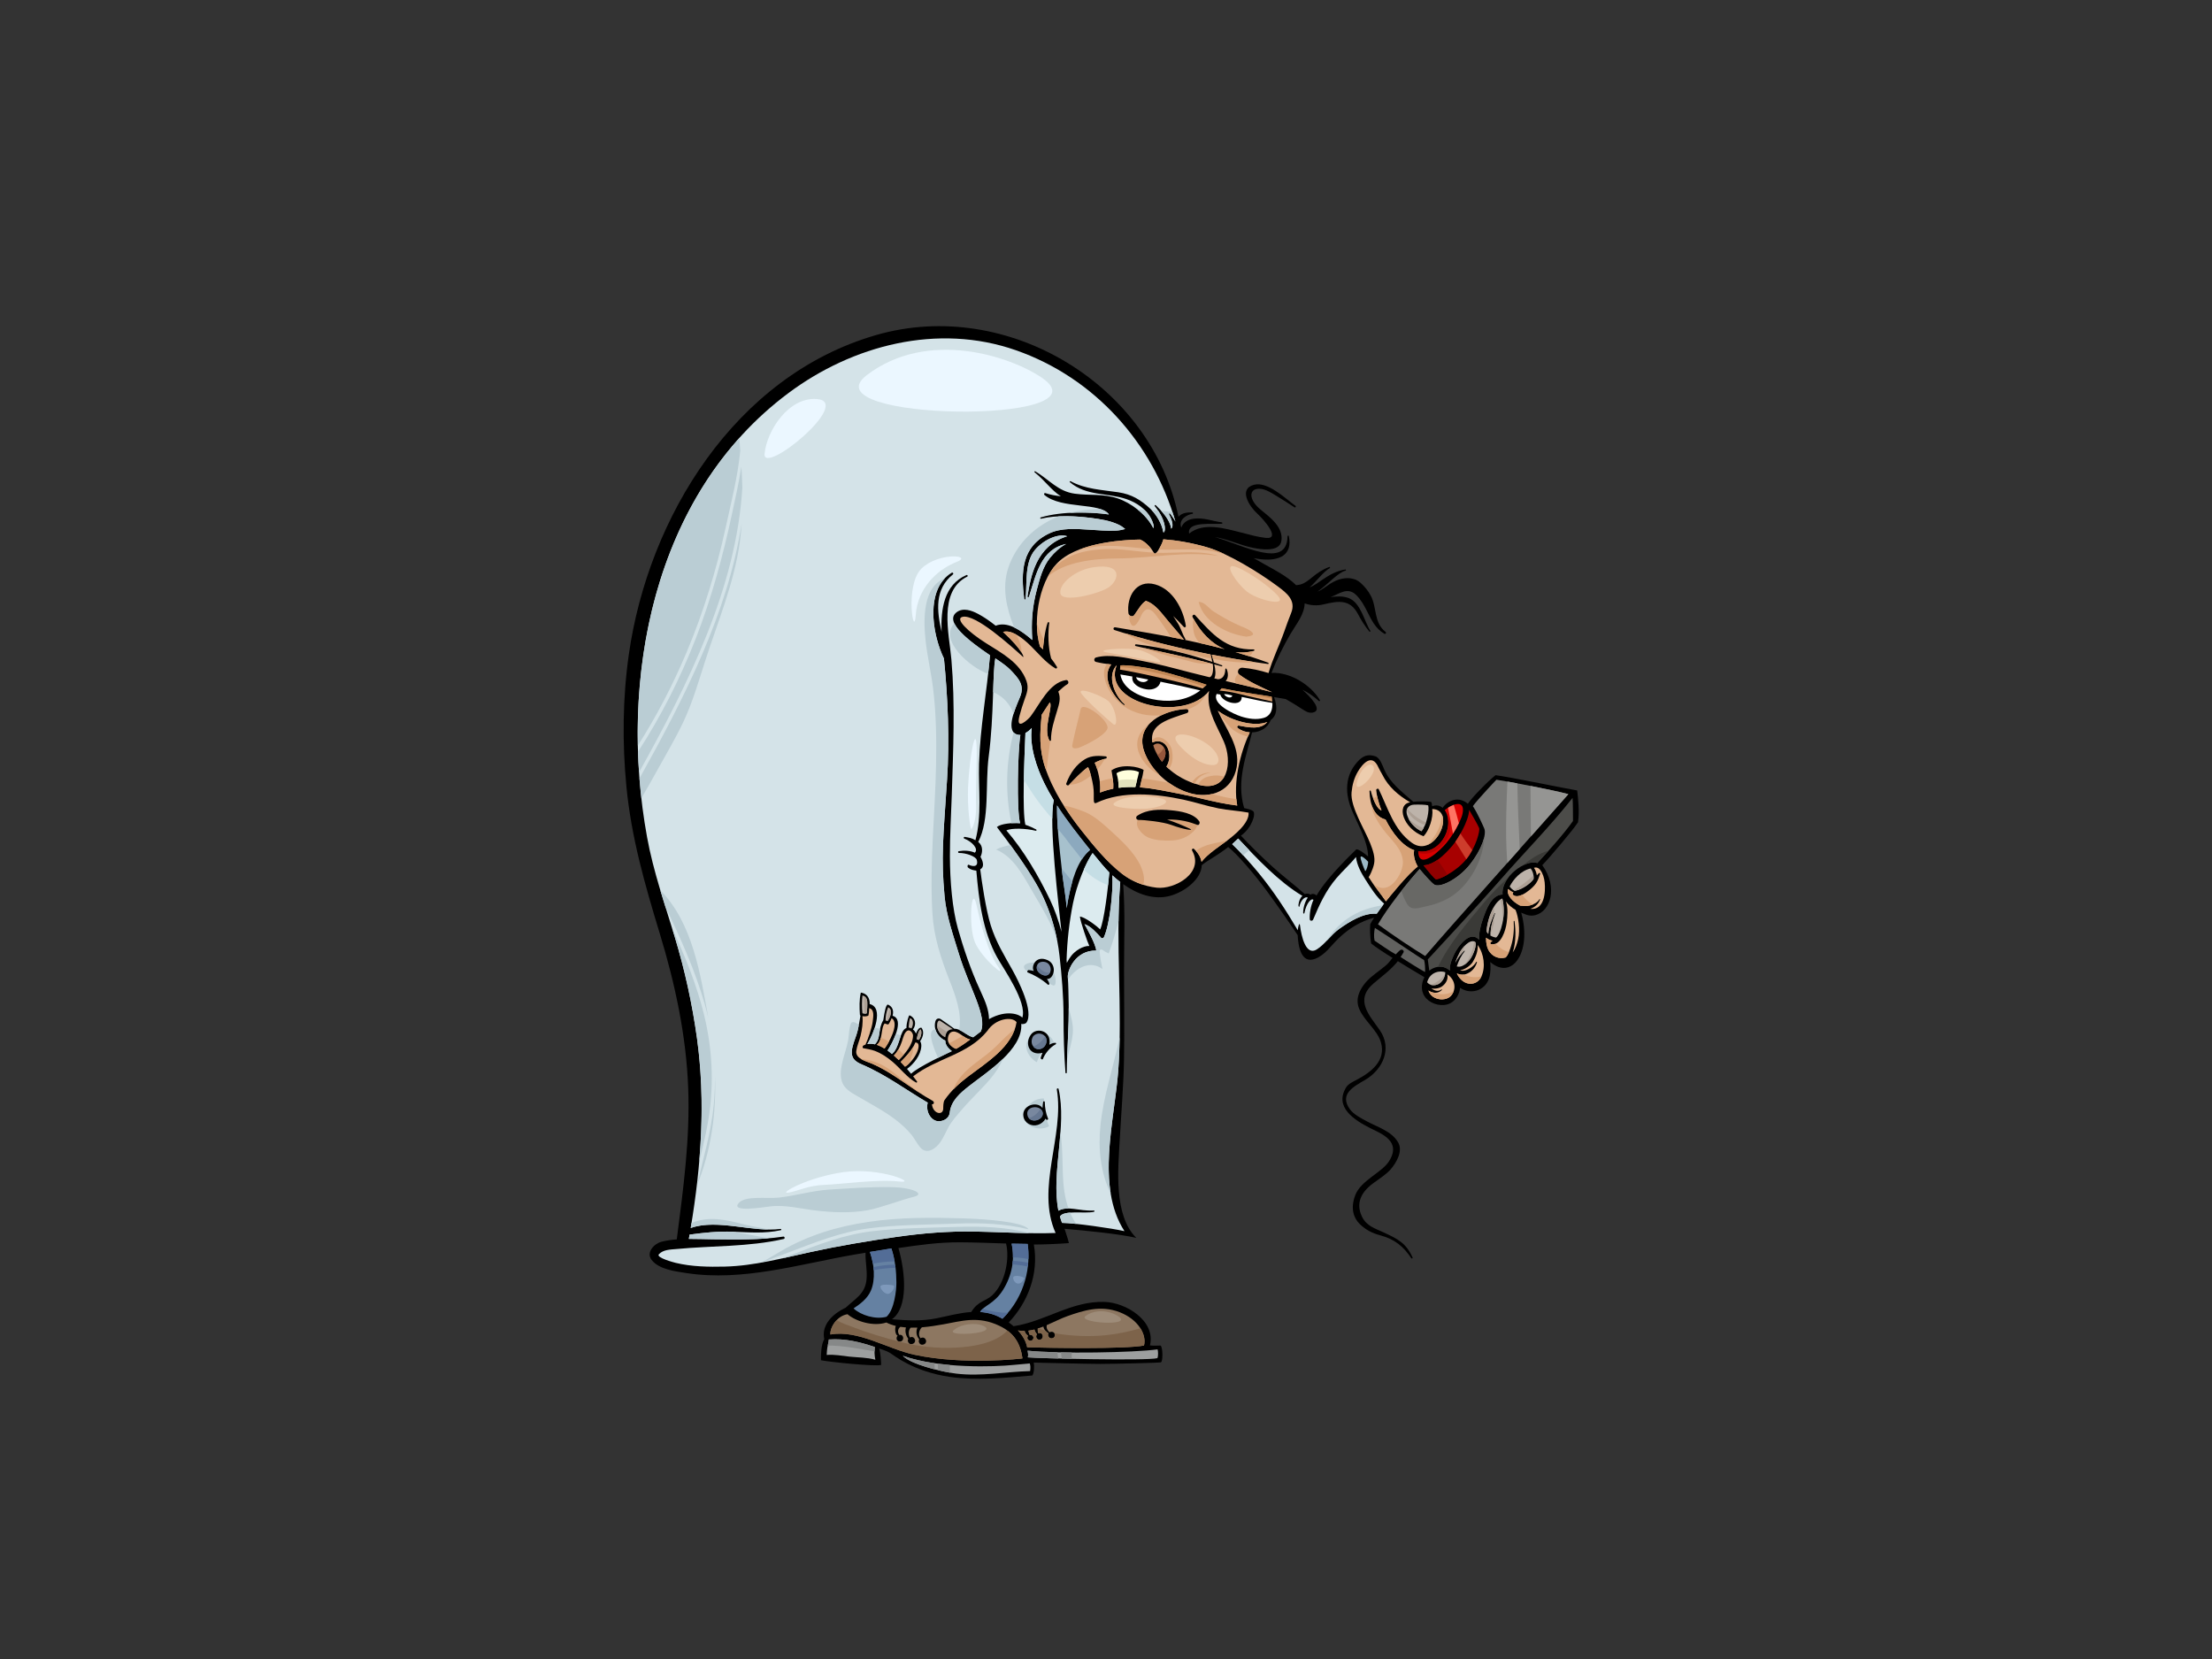 <?xml version="1.0" encoding="utf-8"?>
<!-- Generator: Adobe Illustrator 17.0.0, SVG Export Plug-In . SVG Version: 6.00 Build 0)  -->
<!DOCTYPE svg PUBLIC "-//W3C//DTD SVG 1.1//EN" "http://www.w3.org/Graphics/SVG/1.1/DTD/svg11.dtd">
<svg version="1.1" id="Layer_1" xmlns="http://www.w3.org/2000/svg" xmlns:xlink="http://www.w3.org/1999/xlink" x="0px" y="0px"
	 width="800px" height="600px" viewBox="0 0 800 600" enable-background="new 0 0 800 600" xml:space="preserve">
<rect x="0" y="0" width="800" height="600" fill="#333333" stroke="none"/>
<g>
	<g>
		<path d="M248.898,393.477c0.698,18.468-1.78,36.493-4.133,54.756c-1.893,0.149-3.754,0.404-5.53,0.865
			c-2.661,0.689-5.649,3.825-3.572,6.56c2.602,3.426,8.601,4.154,12.589,4.765c20.542,3.154,41.038-3.299,61.125-6.747
			c1.211-0.208,2.432-0.415,3.65-0.623c-0.101,3.325,0.733,6.634,0.334,9.979c-0.603,5.023-4.135,6.703-7.501,9.907
			c-0.061,0.059-9.34,3.906-7.747,11.377c-1.152,1.942-1.244,5.61-1.209,7.631c3.63,0.707,19.554,2.28,21.78,1.71
			c-0.044-1.499-0.215-4.429-0.739-5.95c0.674,0.235,2.673,0.819,3.931,1.58c1.259,0.759,8.328,6.744,21.644,8.68
			c9.516,1.383,20.25,0.342,29.858-0.511c0.581-0.854,0.773-3.136,0.483-4.655c2.348,0.03,19.128,0.479,24.073,0.479
			c4.332,0,21.032-0.382,21.905-0.569c0.871-0.191,0.685-6.151-0.195-6.079c-0.86,0.066-2.809,0.094-3.738-0.051
			c2.135-8.816-8.553-15.468-16.405-15.729c-12.075-0.399-21.36,7.052-32.944,8.787c-0.555-0.478-1.134-0.93-1.734-1.356
			c6.847-7.181,10.965-17.524,9.081-28.188c3.718,0.004,8.959-0.228,12.677-0.513c-0.276-1.424-1.242-3.999-1.571-5.173
			c7.644,0.636,19.726,1.852,25.939,3.275c-8.197-8.157-6.58-24.686-5.994-35.275c0.538-9.768,1.387-19.543,1.558-29.325
			c0.189-10.71,0.02-21.442,0.015-32.152c-0.009-10.335,0.446-20.836-0.309-31.162c5.089,3.595,11.094,5.853,17.059,4.196
			c5.267-1.466,11.219-6.035,11.353-11.061c1.925-1.629,5.599-3.435,9.555-6.549c2.794,2.05,9.323,9.492,14.27,16.277
			c3.783,5.19,7.297,10.214,10.861,15.554c0.22,4.043,1.247,10.543,6.362,8.563c3.558-1.382,5.651-4.697,8.28-7.238
			c3.779-3.65,7.984-6.303,13.01-7.628c-0.415,0.626-1.001,1.688-1.394,2.331c-0.189,1.762-0.052,4.852,0.316,6.985
			c1.389,1.225,5.598,3.917,7.742,5.226c-0.768,0.977-1.523,1.975-2.5,2.807c-2.302,1.951-5.125,3.671-7.119,5.963
			c-2.348,2.706-3.94,6.128-2.436,9.683c1.837,4.336,6.498,7.594,7.83,12.038c2.015,6.727-3.641,10.912-8.812,13.638
			c-1.268,0.669-2.959,1.42-3.731,2.678c-4.42,7.201,2.932,11.862,8.823,14.831c3.807,1.918,11.381,4.635,6.612,12.009
			c-2.575,3.985-10.117,6.882-12.13,12.119c-2.013,5.241-0.285,8.638,1.554,10.442c2.135,2.094,4.372,3.307,7.587,4.172
			c5.193,1.404,8.287,4.042,11.101,8.225c0.182,0.272,0.595,0.07,0.459-0.237c-2.392-5.394-5.568-6.799-10.578-9.134
			c-2.956-1.378-5.972-2.236-7.587-5.397c-1.903-3.72-1.828-8.247,4.19-12.52c1.736-1.233,4.688-3.213,6.073-4.85
			c2.07-2.445,4.573-6.615,2.633-9.832c-2.442-4.056-7.453-5.427-11.447-7.62c-2.048-1.119-4.595-2.39-5.983-4.319
			c-4.014-5.577,1.762-8.327,5.607-10.602c6.45-3.808,9.784-11.408,5.237-17.95c-3.794-5.456-9.235-10.936-2.184-16.958
			c3.092-2.64,6.29-4.918,8.724-8c2.408,1.49,6.094,3.764,9.608,5.811c-1.304,2.506-1.391,5.533,0.737,7.749
			c2.052,2.135,5.866,3.057,8.596,1.67c2.019-1.023,3.373-3.307,3.549-5.596c0.057,0.039,0.107,0.083,0.162,0.118
			c4.253,2.675,9.553,0.534,10.563-4.394c0.294-1.427,0.386-3.222,0.197-5.032c7.947,6.777,15.145-3.65,11.204-17.866
			c1.547,0.595,2.899,1.477,5.181,0.882c5.374-1.407,8.215-10.003,2.434-18.062c2.373-2.399,11.258-12.834,12.929-15.52
			c0.61-4.032-0.035-9.161-0.303-11.494c-2.471-0.355-24.466-4.89-29.522-5.526c-2.88,2.241-8.908,8.474-10.008,10.343
			c-3.369-2.875-7.288-1.262-9.141,1.472c-0.981-0.845-2.271-1.168-3.781-0.581c-0.107-0.882-0.134-1.319-0.441-1.584
			c-1.133-0.254-4.787-0.2-6.391-0.046c-3.983-3.509-8.289-6.625-10.479-11.601c-0.586-1.334-1.527-4.266-3.193-4.819
			c-3.428-1.139-5.374,0.386-7.459,3.134c-3.226,4.258-3.426,9.586-1.782,14.502c1.694,5.067,6.542,12.532,6.578,18.626
			c-0.876-0.885-3.83-3.086-4.356-2.524c-0.524,0.56-10.306,9.669-14.309,16.631c-0.625-0.755-1.584-0.755-2.177-0.338
			c-0.606-0.463-1.38-0.485-2.047-0.206c-3.7-3.336-7.736-6.312-11.434-9.667c-4.02-3.645-8.113-7.65-11.669-11.465
			c3.878-2.746,5.474-7.806,4.459-8.801c-0.658-0.647-2.252-0.928-3.294-1.183c-2.91-9.77,0.803-18.933,2.86-27.361
			c2.912-0.092,5.739-1.622,6.696-4.427c2.013-1.426,2.798-4.065,1.271-8.342c1.413,0.228,2.825,0.47,4.234,0.724
			c2.008,1.119,3.935,2.324,5.871,3.58c1.203,0.784,2.412,1.591,3.909,1.286c3.782-0.771-0.852-5.687-3.81-8.272
			c2.14,1.062,4.111,2.379,5.967,4.082c0.202,0.187,0.575-0.028,0.419-0.292c-3.29-5.454-10.688-10.227-17.54-9.858
			c1.912-4.896,4.286-9.672,6.935-14.195c2.087-3.557,4.892-6.764,5.083-10.955c2.116,0.784,4.547,0.917,6.777,0.38
			c5.307-1.275,9.575-1.977,12.457,3.428c1.225,2.3,2.487,4.376,4.157,6.393c0.158,0.193,0.481-0.052,0.349-0.257
			c-2.195-3.424-3.472-10.233-7.85-11.862c-2.184-0.814-4.315-0.606-6.501-0.358c3.059-1.121,6.125-3.823,9.239-0.742
			c1.787,1.773,2.768,3.615,3.885,5.791c1.697,3.312,2.987,6.257,6.299,8.212c0.454,0.266,0.823-0.362,0.426-0.672
			c-4.324-3.353-3.077-8.954-5.362-13.126c-0.968-1.764-2.102-3.176-3.588-4.547c-2.175-2.002-5.21-2.107-7.879-1.266
			c-3.303,1.038-5.307,3.402-7.751,4.383c3.738-2.669,7.451-6.963,10.12-7.585c0.281-0.066,0.165-0.463-0.108-0.419
			c-3.114,0.49-5.601,1.9-8.168,3.621c-1.277,0.856-2.958,2.157-4.721,2.851c2.588-2.294,4.951-5.651,7.275-6.955
			c0.224-0.125,0.09-0.52-0.171-0.428c-2.342,0.838-4.266,2.151-6.174,3.72c-1.266,1.036-2.62,2.157-4.238,2.605
			c-0.503,0.141-1.04,0.213-1.58,0.259c-3.272-3.294-8.344-5.822-11.307-7.499c-1.35-0.764-2.682-1.525-4.01-2.274
			c0.93,0.171,1.861,0.32,2.8,0.41c6.422,0.634,11.294-1.464,9.887-8.395c-0.05-0.263-0.461-0.206-0.465,0.051
			c-0.176,12.119-16.004,3.246-26.342,0.274c4.602,0.733,9.025,2.949,13.804,3.915c2.599,0.523,9.567,1.716,10.282-2.383
			c0.882-5.046-4.082-8.643-7.466-11.414c-4.46-3.652-4.337-7.655-0.452-7.559c2.316,0.053,4.506,1.6,6.56,2.82
			c2.083,1.234,4.078,2.588,6.119,3.887c0.364,0.233,0.667-0.32,0.333-0.562c-3.591-2.576-10.014-8.915-15.014-7.578
			c-5.709,1.525-1.574,7.837,1.04,10.229c2.662,2.434,8.882,9.571,3.228,8.967c-3.04-0.325-5.924-1.192-8.871-1.934
			c-5.917-1.488-13.607-3.836-18.81,0.377c-0.93-4.6,8.856-3.246,11.779-3.551c0.34-0.037,0.349-0.47,0.018-0.512
			c-3.435-0.437-6.448-1.762-10.03-1.332c-2.344,0.281-4.01,1.49-4.609,3.239c-1.225-3.185,2.581-4.831,4.042-4.984
			c0.296-0.033,0.239-0.494-0.05-0.503c-1.89-0.066-3.768,0.153-5.012,1.569c-9.595-47.455-61.69-79.5-109.362-65.719
			c-51.058,14.756-82.361,66.002-89.411,115.445c-2.249,15.766-2.412,31.969-0.887,47.811c1.782,18.472,6.698,35.54,12.085,53.227
			C244.158,355.799,248.18,374.512,248.898,393.477z M324.938,451.375c7.626-1.134,14.52-2.102,22.159-2.078
			c5.899,0.018,10.859,0.264,16.754,0.433c1.304,5.113-0.061,14.164-5.072,18.799c-2.19,2.024-5.168,2.024-7.51,5.976
			c-4.176,0.266-8.16,1.396-12.422,2.254c-5.643,1.135-10.772,0.805-16.264,0.369C328.475,472.929,327.545,460.508,324.938,451.375z
			"/>
		<path fill="#D99F70" d="M448.887,251.131c3.724,0.953,7.516,1.714,11.263,2.596c-0.048-0.603-0.134-1.196-0.244-1.762
			c-6.016-0.961-12.055-1.784-18.011-3.059c-0.095,0.202-0.882,0.819-0.913,0.841C443.579,249.96,446.319,250.475,448.887,251.131z"
			/>
		<path fill="#FFFFFF" d="M442.722,251.03c0.29,0.928,2.469,1.923,2.98,0.569C444.465,251.173,443.739,251.03,442.722,251.03z"/>
		<path fill="#FFFFFF" d="M460.177,254.208c-3.353-0.489-6.639-1.212-9.948-1.929c-0.38-0.085-0.764-0.153-1.15-0.22
			c0.138,3.873-6.968,2.085-7.743-0.834c-0.004-0.018,0-0.031-0.004-0.048c-0.434-0.061-0.865-0.123-1.297-0.2
			c-1.806,3.582,5.98,7.238,8.849,8.155c2.587,0.827,5.485,1.268,8.138,0.509C459.639,258.89,460.269,256.559,460.177,254.208z"/>
		<path fill="#9CB9C7" d="M492.102,309.887c-0.239,0.608,0.963,3.698,1.668,5.191c0.513-0.43,1.036-2.296,1.051-3.413
			C494.011,310.776,492.341,309.279,492.102,309.887z"/>
		<path fill="#BDB3AA" d="M511.377,291.017c-1.725,0.062-3.358,1.295-2.392,4.04c0.906,2.574,2.908,4.536,5.102,5.566
			c2.098-2.478,2.908-8.048,2.43-9.356C515.49,290.984,513.105,290.951,511.377,291.017z"/>
		<path fill="#E3B895" d="M517.995,292.586c0.437,3.167-1.172,7.83-3.147,9.861c-7.488-2.855-10.001-11.48-4.842-12.277
			c-4.19-2.462-7.879-5.575-10.036-9.946c-0.38-0.735-1.1-1.909-1.431-2.667c-2.385-5.473-5.919-1.038-7.391,1.418
			c-1.418,2.37-2.087,4.888-2.337,7.613c-0.478,5.203,4.775,13.433,6.713,18.316c1.135,2.857,1.87,5.263,1.44,7.464
			c-0.428,2.197-1.817,4.771-1.979,4.857c1.9,3.088,4.392,6.022,6.251,8.754c0.867-1.095,8.118-10.163,11.529-12.586
			c-1.229-1.993-1.653-4.473-1.31-5.902c-4.231-1.494-7.879-6.165-10.35-11.096c-4.142-1.058-5.669-5.458-5.803-10.264
			c-0.009-0.277,0.421-0.312,0.481-0.05c0.459,1.96,1.991,6.494,3.854,7.02c-1.086-2.765-1.756-5.396-1.899-7.354
			c-0.033-0.457,0.696-0.722,0.915-0.277c3.353,6.841,5.408,14.641,11.992,19.359C518.958,310.786,526.962,292.858,517.995,292.586z
			"/>
		<path fill="#D70000" d="M526.834,290.808c-1.562,0.213-3.046,1.205-4.343,2.173c0.632,0.878,1.053,2.012,1.218,3.218
			c0.547,4.065-1.679,8.645-5.335,10.67c-1.87,1.034-3.691,1.299-5.432,1.012c0.079,7.24,8.043-0.399,10.181-3.035
			c2.278-2.811,4.143-5.901,5.44-9.257C529.154,294.056,529.927,290.389,526.834,290.808z"/>
		<path fill="#FF7463" d="M523.694,292.149c0.667-0.426,1.363-0.81,2.083-1.062c0.65,2.192,1.271,4.393,1.837,6.608
			c-0.625,1.325-1.33,2.601-2.116,3.838C524.954,298.397,524.326,295.27,523.694,292.149z"/>
		<path fill="#B80000" d="M523.709,296.199c-0.035-0.231-0.081-0.459-0.131-0.683c3.503,6.239-3.41,14.93-10.607,12.975
			c-0.016-0.191-0.026-0.393-0.029-0.61c1.742,0.286,3.562,0.022,5.432-1.012C522.03,304.845,524.256,300.265,523.709,296.199z"/>
		<path fill="#A70000" d="M525.331,305.782c-3.446,4.076-6.895,6.962-10.497,7.19c1.473,1.865,3.602,4.35,4.312,4.947
			c0.711,0.597,7.515-2.605,11.16-7.174c3.647-4.567,4.965-10.339,4.662-11.234c-0.305-0.895-3.244-5.971-3.641-6.61
			C531.233,297.006,527.089,303.704,525.331,305.782z"/>
		<path fill="#CD3D2C" d="M530.302,310.749c-0.283-0.445-0.564-0.895-0.84-1.345c-1.019-1.675-2.039-3.341-3.114-4.973
			c0.569-0.819,1.22-1.837,1.857-2.96c1.31,2.05,2.783,4.012,4.271,5.963c-0.604,1.119-1.321,2.247-2.171,3.31
			C530.306,310.747,530.304,310.747,530.302,310.749z"/>
		<path fill="#900000" d="M519.842,311.015c1.369,1.611,2.515,3.65,3.67,5.317c-2.194,1.253-4.018,1.881-4.367,1.587
			c-0.709-0.597-2.838-3.083-4.312-4.947C516.531,312.863,518.196,312.149,519.842,311.015z"/>
		<path fill="#E3B895" d="M553.317,327.475c1.275-0.314,2.802-1.087,3.448-2.258c0.07-0.125,0.279-0.035,0.23,0.099
			c-0.641,1.734-1.89,2.789-3.575,3.382c5.182,0.604,5.594-6.079,5.236-9.534c-0.162-1.56-0.643-3.261-1.602-4.512
			c-0.722-0.95-1.637-1.043-2.294-0.801c0.357,0.406,0.897,1.604,1.065,2.723c0.25-0.244,0.492-0.492,0.704-0.757
			c0.171-0.207,0.575-0.084,0.47,0.211c-0.443,1.257-0.707,2.296-1.484,3.435c-0.647,0.944-1.545,1.754-2.432,2.476
			c-1.306,1.066-4.24,3.092-5.849,1.712c-0.141-0.119-0.211-0.388-0.138-0.559c0.068-0.16,0.149-0.281,0.233-0.397
			c-0.527-0.002-1.892-1.165-1.927-1.179c-0.606,2.214,1.642,4.617,4.391,6.02C550.956,327.619,552.042,327.786,553.317,327.475z"/>
		<path fill="#BDB3AA" d="M554.645,317.868c0.094-1.844-0.485-3.073-1.062-3.786c-3.615,0.806-6.33,4.041-7.583,6.536
			c0.49,0.665,1.119,1.325,1.89,1.565C551.076,321.556,554.015,318.957,554.645,317.868z"/>
		<path fill="#E3B895" d="M538.352,343.671c1.227,2.197,3.678,3.34,6.202,2.603c0.004-0.002,0.009-0.006,0.013-0.008
			c1.034-1.108,1.514-2.809,1.944-4.166c0.882-2.809,1.141-5.958,0.939-8.88c-0.011-0.178,0.261-0.242,0.288-0.055
			c0.507,3.586,0.518,7.486-0.544,10.971c-0.035,0.109-0.075,0.224-0.118,0.338c1.082-1.411,1.635-3.319,1.997-4.905
			c0.757-3.312,0.074-8.032-0.953-10.49c-1.376-0.817-2.614-1.874-3.494-3.06c0.856,2.429,0.575,5.52,0.266,7.78
			c-0.351,2.585-2.001,8.261-5.596,7.697c-0.303-0.048-0.413-0.435-0.219-0.652c0.215-0.235,0.448-0.446,0.687-0.645
			c-0.67-0.092-1.348-0.382-1.936-0.783c-0.13-0.088-0.255-0.185-0.375-0.286C537.43,340.913,537.705,342.51,538.352,343.671z"/>
		<path fill="#BDB3AA" d="M539.575,334.083c-0.395,1.418-0.441,2.824-0.575,4.247c0.766,0.476,1.622,0.709,2.094,0.746
			c1.622-1.255,3.744-7.938,2.249-14.085c-2.75,0.885-5.32,6.584-5.717,11.81c0.145,0.366,0.373,0.676,0.636,0.946
			c0.099-2.546,1.301-5.239,2.241-7.444c0.048-0.11,0.235-0.031,0.195,0.079C540.264,331.601,539.923,332.84,539.575,334.083z"/>
		<path fill="#4C4C49" d="M543.42,323.511c-0.592-6.404,8.456-12.87,12.569-11.381c3.47-3.715,9.555-10.431,12.902-15.207
			c-0.017-2.502,0-6.417-0.152-8.357c-8.34,10.554-17.307,19.556-26.169,29.693c-8.303,9.498-23.966,26.299-26.193,28.735
			c0.149,0.907,0.49,3.615,0.544,4.071c1.159-1.032,4.565-2.656,7.477,0c-0.244-2.063,0.713-4.247,1.574-6.049
			c1.398-2.927,5.726-8.728,8.979-5.124c-0.13-2.491,0.485-5.103,1.448-7.793C537.56,328.857,539.419,323.586,543.42,323.511z"/>
		<path fill="#3A3A37" d="M536.574,326.607c2.778-3.338,5.792-6.41,9.011-9.305c-1.446,1.872-2.364,4.04-2.164,6.209
			c-4.001,0.075-5.86,5.346-7.021,8.588c-0.963,2.689-1.578,5.302-1.448,7.793c-3.253-3.604-7.582,2.197-8.979,5.124
			c-0.862,1.802-1.819,3.986-1.574,6.049c-1.427-1.303-2.971-1.574-4.313-1.392C524.111,341.211,530.607,333.777,536.574,326.607z"
			/>
		<path fill="#3A3A37" d="M560.083,307.654c-1.519,1.699-2.95,3.252-4.093,4.477c-1.457-0.527-3.531-0.044-5.577,1.067
			C553.236,310.929,556.526,308.579,560.083,307.654z"/>
		<path fill="#BDB3AA" d="M529.721,344.015c-1.301,1.642-2.199,3.54-2.87,5.498c1.426,0.467,3.099-0.445,4.703-2.412
			c1.29-1.578,2.943-6.031,1.777-6.558c-1.9-0.856-4.427,2.151-5.361,3.856c-0.489,0.891-1.282,2.64-1.679,3.873
			c0.746-1.672,1.991-3.151,3.272-4.411C529.668,343.759,529.804,343.908,529.721,344.015z"/>
		<path fill="#E3B895" d="M528.555,354.396c2.377,2.271,5.868,1.707,7.212-1.22c1.567-3.415,0.963-8.261-1.347-11.405
			c0.173,2.118-0.678,4.363-1.773,6.138c-0.753,1.218-2.774,2.767-4.56,3.002c0.239,0.108,0.52,0.182,0.885,0.178
			c1.752-0.017,4.155-1.661,4.879-3.139c0.09-0.182,0.362-0.092,0.305,0.108c-0.603,2.091-2.164,3.716-4.306,4.337
			c-0.841,0.244-2.015,0.097-2.95-0.353C527.243,352.854,527.769,353.642,528.555,354.396z"/>
		<path fill="#E3B895" d="M518.216,360.443c1.56,1.13,4.032,1.352,5.712,0.371c2.364-1.381,3.371-5.783-0.472-8.439
			c0.31,1.613-0.303,3.119-1.819,4.288c-0.946,0.731-2.589,1.08-3.959,0.803c1.088,0.838,2.441,1.288,3.63,0.391
			c0.123-0.092,0.281,0.061,0.169,0.173c-1.416,1.436-3.354,1.211-4.868,0.206C516.884,359.073,517.391,359.846,518.216,360.443z"/>
		<path fill="#BDB3AA" d="M520.191,355.911c1.468-0.691,2.462-2.682,2.528-4.28c-1.688-0.672-5.473-0.327-6.589,3.619
			C517.358,356.676,519.033,356.455,520.191,355.911z"/>
		<path fill="#797977" d="M567.218,287.223c-4.855-1.335-20.257-4.361-26.013-5.226c-0.035-0.005-6.938,7.301-8.52,9.553
			c1.674,2.539,3.549,6.781,4.108,8.061c0.915,2.091-0.913,7.662-5.171,13.034c-4.26,5.375-10.953,8.607-12.931,7.264
			c-0.977-0.663-3.347-3.283-5.276-5.605c-4.615,5.157-11.612,13.962-15.047,19.991c4.956,3.672,13.074,9.09,17.068,11.469
			C524.26,335.424,554.592,301.549,567.218,287.223z"/>
		<path fill="#686865" d="M524.223,324.621c-2.684,1.56-5.476,2.588-8.526,3.189c-2.361,0.463-5.201,1.729-6.753-0.814
			c-0.919-1.506-1.547-3.125-2.149-4.754c2.335-2.971,4.685-5.776,6.619-7.938c1.929,2.322,4.299,4.942,5.276,5.605
			c1.978,1.343,8.671-1.888,12.931-7.264c2.903-3.661,4.672-7.411,5.215-10.093C536.587,310.901,531.351,320.474,524.223,324.621z"
			/>
		<path fill="#959593" d="M553.508,284.229c5.528,1.088,11.12,2.28,13.71,2.994c-3.454,3.917-8.237,9.303-13.537,15.27
			C553.611,296.403,553.548,290.317,553.508,284.229z"/>
		<path fill="#959593" d="M544.811,306.112c-0.283-7.807,0.028-15.641,0.369-23.452c1.11,0.198,2.317,0.421,3.584,0.654
			c0.132,7.916,0.512,15.826,0.862,23.737c-1.479,1.666-2.983,3.356-4.493,5.054C545.002,310.11,544.883,308.113,544.811,306.112z"
			/>
		<path fill="#61615F" d="M497.137,340.199c2.127,1.389,5.158,3.61,7.659,4.96c0.436-0.443,1.137-1.224,1.679-1.582
			c0.581-0.38,1.468,0.182,1.122,0.869c-0.259,0.512-0.753,1.216-1.051,1.688c2.903,1.819,5.908,3.805,8.834,5.418
			c0.112-1.345-0.039-3.287-0.343-4.33c-1.661-0.889-11.919-7.936-17.799-11.64C496.948,336.997,496.805,338.805,497.137,340.199z"
			/>
		<path fill="#D4E3E8" d="M455.144,315.658c5.476,6.667,9.832,13.381,14.217,20.783c0.088-1.163,0.623-3.252,0.816-1.697
			c0.487,3.942,2.122,11.101,6.057,8.627c3.066-1.931,5.078-5.269,8.043-7.383c3.722-2.653,8.816-5.899,13.637-5.528
			c0.862-1.234,1.756-2.452,2.68-3.648c-2.756-2.377-4.833-5.671-6.738-8.658c-1.541-2.412-3.141-5.292-3.446-8.223
			c-2.149,2.679-4.868,5.07-7.067,7.661c-3.913,4.607-6.143,9.545-8.432,14.987c-0.239,0.564-1.159,0.555-1.212-0.081
			c-0.158-1.854,0.333-4.929,1.332-7.036c-0.652-0.777-2.546,0.942-3.285,4.791c-0.053,0.277-0.417,0.167-0.426-0.112
			c-0.037-1.477,0.492-3.832,1.644-5.48c-0.816-0.612-2.497,0.707-3.026,3.204c-0.062,0.303-0.432,0-0.318-0.74
			c0.169-1.091,0.463-2.228,1.411-3.117c-8.605-5.137-16.405-13.504-23.232-20.735c-0.529,0.483-1.598,1.552-2.16,2.026
			C448.615,308.076,452.883,312.907,455.144,315.658z"/>
		<path fill="#BACDD4" d="M480.288,339.449c4.683-7.062,11.731-10.916,19.862-12.036c-0.762,1.003-1.517,2.013-2.237,3.046
			c-4.82-0.371-9.915,2.875-13.637,5.528c-1.697,1.211-3.084,2.82-4.536,4.339C479.92,340.034,480.095,339.736,480.288,339.449z"/>
		<path fill="#BACDD4" d="M449.611,309.349c-1.391-1.503-2.783-2.943-3.974-4.052c0.562-0.474,1.631-1.543,2.16-2.026
			c1.301,1.374,2.636,2.794,4.007,4.225C451.044,308.071,450.309,308.686,449.611,309.349z"/>
		<path fill="#E3B895" d="M418.353,321.046c6.498,0.729,17.362-5.381,12.79-13.425c-0.239-0.413,0.276-0.961,0.672-0.59
			c1.628,1.521,2.475,3.095,2.734,4.646c2.131-2.778,6.59-5.68,9.055-7.516c2.464-1.839,8.342-6.426,7.956-10.264
			c-3.591-0.68-7.242-0.819-10.835-1.53c-4.313-0.856-8.489-2.26-12.786-3.178c-9.837-2.1-22.023-3.29-31.403,1.174
			c-1.606,0.764-0.573-2.302-1.163-6.055c-0.303-1.936-1.018-5.272-1.878-6.893c-2.5,1.824-4.646,4.132-6.911,6.479
			c-0.386,0.399-1.152-0.029-0.952-0.56c1.472-3.926,3.713-6.865,6.689-8.717c2.581-1.606,5.655-1.24,7.613-1.067
			c0.382,0.031,0.479,0.661,0.086,0.755c-1.508,0.36-2.86,0.9-4.113,1.567c1.135,2.236,2.357,7.337,1.92,10.773
			c1.596-0.623,3.189-1.08,4.789-1.4c0.162-2.179-0.198-4.145-0.634-6.637c3.63-2.493,9.843-1.358,11.621-0.141
			c-0.314,2.258-1.091,4.918-1.328,6.288c2.502,0.184,5.035,0.559,7.62,1.038c4.975,0.924,9.983,1.905,14.904,3.086
			c3.812,0.911,8.513,1.984,12.657,2.456c-1.492-8.298,0.942-18.764,4.545-26.463c-1.582-0.099-3.14-0.623-4.387-1.619
			c-0.4-0.318-0.024-0.924,0.441-0.836c3.524,0.693,7.903,1.585,10.288-1.31c-4.675,1.942-13.244-0.419-17.959-4.133
			c2.994,6.736,8.177,13.03,6.889,20.388c-1.493,8.537-9.275,11.829-17.223,9.415c-7.159-2.173-13.965-8.234-16.322-15.242
			c-3.292-9.793,7.484-14.777,15.306-15.123c0.9-0.039,1.032,1.198,0.231,1.475c-6.237,2.149-13.756,3.834-12.49,10.642l0.007-0.024
			c5.248-2.225,7.717,4.615,5.059,8.755c3.233,3.187,7.521,5.502,11.753,6.591c10.749,2.767,12.204-8.449,8.998-15.7
			c-2.511-5.684-5.625-10.354-5.515-16.126c-0.03-0.375-0.009-0.751,0.068-1.128c0.031-0.344,0.083-0.695,0.138-1.045
			c-8.72,11.601-39.01,4.809-33.416-9.297c-3.676,4.009-0.733,11.056,2.851,14.131c0.209,0.178-0.092,0.456-0.303,0.294
			c-3.939-3.013-8.168-10.1-4.519-14.658c-1.865-0.209-3.713-0.487-5.529-0.931c-0.851-0.21-0.766-1.398,0.031-1.611
			c5.103-1.363,11.033,0.22,16.159,1.154c5.967,1.091,11.825,2.678,17.687,4.209c2.397,0.626,4.798,1.216,7.205,1.791
			c1.496-0.388,1.352-3.777,1.168-4.817c-9.202-2.489-18.635-4.271-27.903-6.47c-0.369-0.09-0.222-0.671,0.143-0.628
			c9.564,1.124,18.615,3.305,27.618,6.373c-0.2-0.928-0.457-1.841-0.692-2.704c-11.77-2.302-23.492-5.21-34.691-8.816
			c-0.647-0.209-0.413-1.111,0.257-0.999c8.18,1.356,16.552,2.765,24.863,4.471c-2.442-2.906-4.971-5.743-7.365-8.723
			c-1.611-2.006-3.803-4.493-6.419-5.32c-1.633,0.992-2.877,3.316-4.22,5.159c-0.658,0.904-1.975,0.235-2.091-0.689
			c-0.738-5.836,2.756-12.303,9.595-10.429c6.535,1.791,10.26,9.086,11.166,15.049c0.057,0.39-0.423,0.671-0.711,0.358
			c-1.205-1.301-2.508-2.649-3.861-3.968c0.619,0.926,1.216,1.872,1.787,2.825c1.06,1.762,1.569,3.794,2.61,5.526
			c0.068,0.116,0.018,0.228-0.066,0.299c4.797,0.994,9.569,2.092,14.278,3.336c-4.988-2.065-9.018-6.5-11.598-11.601
			c-0.279-0.553,0.467-1.156,0.915-0.667c6.191,6.773,11.101,12.606,21.202,12.371c0.32-0.008,0.325,0.441,0.046,0.518
			c-2.328,0.645-4.554,0.75-6.658,0.452c4.014,1.15,7.975,2.412,11.84,3.838c0.244,0.09,0.217,0.511-0.074,0.472
			c-6.731-0.929-13.541-2.056-20.333-3.375c0.257,0.897,0.516,1.839,0.733,2.796c0.975,0.336,1.949,0.672,2.926,1.031
			c0.25,0.092,0.16,0.481-0.108,0.402c-0.887-0.255-1.778-0.5-2.669-0.742c0.533,1.933,0.604,3.928,0.042,5.079
			c0.437,0.106,0.875,0.204,1.312,0.307c2.59-0.105,2.655-3.099,2.655-3.656c0-0.261,0.355-0.292,0.465-0.05
			c0.634,1.393,0.707,3.314-0.333,4.354c5.612,1.304,11.223,2.583,16.796,4.051c-4.054-1.888-8.214-3.663-11.792-6.329
			c-1.203-0.896-0.318-2.655,1.086-2.528c3.204,0.281,6.356,0.961,9.417,1.923c1.501-5.217,3.867-9.869,5.7-15.057
			c0.786-2.228,1.576-4.464,2.467-6.652c1.89-4.646-1.729-7.324-4.914-9.696c-6.748-5.024-17.834-11.779-25.179-13.978
			c-5.967-1.786-11.612-2.645-16.127-2.985c-0.272,1.477-2.701,6.125-3.329,5.017c-0.751-1.326-2.634-3.939-5.081-4.925
			c-4.951,0.084-20.963,0.764-28.906,7.537c-7.051,6.009-10.322,21.033-7.286,31.16c0.362,0.334,0.737,0.652,1.084,0.999
			c-0.022-0.764,0.717-7.155,1.69-9.643c0.121-0.309,0.616-0.215,0.57,0.107c-0.516,3.659-0.43,8.715,0.672,12.817
			c0.755,0.976,1.459,1.984,2.098,3.05c0.235,0.395-0.178,0.775-0.569,0.546c-3.347-1.975-6.075-5.32-8.814-8.032
			c-3.446-3.413-7.218-5.983-10.097-5.131c7.26,6.646,7.659,9.411,7.247,9.038c-4.679-4.229-17.177-15.547-21.881-14.5
			c-3.002,0.667,2.148,5.52,8.406,9.479c5.779,3.658,12.352,7.095,14.698,13.741c0.891,2.519,0.116,4.426-0.737,6.795
			c-0.718,2.01-1.198,3.619-1.764,5.693c-1.629,5.983,3.272,1.236,3.988,0.296c3.263-4.286,6.76-12.251,12.823-13.133
			c0.818-0.121,1.174,1.128,0.474,1.503c-0.895,0.481-2.497,1.916-3.279,2.653c1.001,2.401,0.334,4.392-0.391,6.828
			c-1.051,3.535-2.28,7.027-2.245,10.751c0.004,0.307-0.452,0.373-0.599,0.106c-2.35-4.284,1.429-12.292,0.173-13.782
			c-1.034,1.521-1.995,3.084-2.934,4.492c-0.678,6.742-0.985,12.323,1.249,19.069c2.726,8.236,7.835,16.093,13.232,22.881
			c4.387,5.515,8.794,10.976,14.37,15.395C409.248,318.746,413.714,320.528,418.353,321.046z"/>
		<path fill="#FFFFDC" d="M411.932,279.251c-1.721-1.016-6.099-1.069-8.131,0.419c0.529,1.73,0.794,3.439,0.796,5.256
			c1.991-0.263,3.992-0.338,6.011-0.264C410.843,283.452,411.497,281.315,411.932,279.251z"/>
		<path fill="#E3E3BD" d="M411.24,282.107c-0.264,1.012-0.509,1.916-0.632,2.553c-2.019-0.073-4.019,0.002-6.011,0.264
			c-0.002-0.913-0.068-1.798-0.202-2.671C406.364,281.756,408.887,281.837,411.24,282.107z"/>
		<path fill="#B47754" d="M417.093,269.56c0.613,2.283,2.326,4.921,3.163,5.954C423.557,271.766,419.707,267.205,417.093,269.56z"/>
		<path fill="#95563B" d="M420.897,270.256c0.871,1.317,1.007,3.388-0.641,5.258c-0.417-0.514-1.051-1.427-1.659-2.496
			C419.679,272.448,420.486,271.439,420.897,270.256z"/>
		<path fill="#FFFFFF" d="M414.69,249.319c-3.105-0.476-5.519-2.206-5.153-4.646c-1.449-0.252-2.905-0.514-4.347-0.749
			c0.968,5.73,7.853,8.478,13.446,9.268c5.902,0.832,11.204-0.231,15.472-3.496c-4.743-1.132-9.571-2.182-14.417-3.145
			C419.338,248.606,417.016,249.677,414.69,249.319z"/>
		<path fill="#FFFFFF" d="M415.27,245.759c-1.879-0.366-2.476-0.516-4.358-0.854C411.131,246.612,414.253,247.469,415.27,245.759z"
			/>
		<path fill="#D99F70" d="M434.967,248.996c0.483-0.419,0.952-0.863,1.405-1.343c-3.092-1.11-12.786-4.031-18.56-5.458
			c-3.729-0.922-10.385-1.782-12.569-1.552c-0.105,0.531-0.158,1.045-0.176,1.54C410.525,242.937,430.377,247.469,434.967,248.996z"
			/>
		<path fill="#C28856" d="M441.573,249.251c0.153-0.136,0.285-0.272,0.322-0.345c5.956,1.275,11.994,2.098,18.011,3.059
			c0.046,0.235,0.068,0.489,0.101,0.731C455.622,251.887,447.614,250.31,441.573,249.251z"/>
		<path fill="#C28856" d="M405.152,241.238c0.028-0.197,0.053-0.393,0.092-0.595c2.184-0.23,8.84,0.63,12.569,1.552
			c5.774,1.427,15.468,4.348,18.56,5.458c-0.232,0.246-0.478,0.461-0.72,0.689C423.686,244.17,410.656,241.475,405.152,241.238z"/>
		<path fill="#DCEBEF" d="M390.558,331.48c2.087,0.264,6.659,3.882,7.317,4.666c1.426-2.886,2.912-15.185,3.316-20.608
			c-1.492-1.461-3.863-4.365-6.026-7.014c-2.447,3.402-5.733,11.326-7.117,18.224c-1.334,6.661-2.109,13.57-2.307,20.386
			c0.039,0.367,0.057,0.733,0.09,1.099c0.525-1.042,1.157-1.986,1.694-2.66c1.325-1.659,4.025-3.518,6.444-3.456
			C393.4,341.004,390.724,333.341,390.558,331.48z"/>
		<path fill="#A7C1CD" d="M385.802,328.443c0.163-1.176,0.353-2.355,0.584-3.535c1.102-5.636,3.026-13.574,7.868-17.536
			c-4.196-5.272-8.348-10.473-11.968-16.093c-0.075,7.85,0.913,15.543,1.753,23.377C384.507,319.01,385.402,323.744,385.802,328.443
			z"/>
		<path fill="#8CA9BE" d="M387.832,318.795c-0.619,2.137-1.082,4.255-1.446,6.114c-0.231,1.18-0.421,2.359-0.584,3.535
			c-0.401-4.699-1.295-9.433-1.764-13.787c-0.018-0.176-0.037-0.353-0.057-0.527C385.286,315.669,386.57,317.225,387.832,318.795z"
			/>
		<path fill="#8CA9BE" d="M387.455,305.969c-1.536-2.129-3.141-4.203-4.885-6.167c-0.197-2.829-0.312-5.666-0.285-8.522
			c3.621,5.62,7.773,10.82,11.968,16.093c-1.15,0.939-2.127,2.107-2.976,3.411C390.035,309.153,388.763,307.543,387.455,305.969z"/>
		<path fill="#DCEBEF" d="M381.123,289.457c-1.264-2.07-2.452-4.201-3.534-6.421c-2.644-5.412-5.324-13.115-4.446-19.75
			c-0.691,0.744-1.455,1.402-2.278,1.817c-0.424,10.009-1.192,28.1-0.031,33.181c1.565,0.535,2.985,1.2,3.924,1.707
			c0.22,0.116,0.112,0.535-0.145,0.472c-3.527-0.874-8.693-1.078-10.644-0.121c6.261,7.187,11.691,16.555,15.731,24.973
			c1.747,3.643,3.154,7.616,4.209,11.704C383.013,328.512,379.146,297.355,381.123,289.457z"/>
		<path fill="#C5DEE5" d="M391.962,314.522c1.086-2.493,2.212-4.62,3.204-5.998c2.162,2.649,4.534,5.553,6.026,7.014
			c-0.092,1.236-0.241,2.829-0.432,4.582C397.512,318.99,394.591,316.982,391.962,314.522z"/>
		<path fill="#C5DEE5" d="M370.284,281.913c0.121-5.948,0.386-12.226,0.581-16.809c0.823-0.415,1.587-1.073,2.278-1.817
			c-0.878,6.636,1.802,14.338,4.446,19.75c1.082,2.219,2.271,4.35,3.534,6.421c-0.371,1.483-0.533,3.801-0.551,6.626
			C376.602,291.7,373.215,286.942,370.284,281.913z"/>
		<path fill="#6581A2" d="M371.664,449.877c-1.935-0.015-3.869-0.046-5.801-0.097c1.24,5.792,0.083,11.599-3.059,16.659
			c-3.235,5.21-7.146,5.759-8.313,8.057c3.217,0.261,5.686,1.032,8.058,2.451C371.113,468.544,372.786,457.402,371.664,449.877z"/>
		<path fill="#8D7761" d="M404.931,474.571c-6.872-2.66-13.225-0.568-18.839,1.407c-2.313,0.812-4.874,2.136-7.521,3.272
			c-0.259,1.209,0.415,2.063,0.998,2.612c0.371-0.222,0.86-0.298,1.242-0.103c-0.316-0.16,0.083,0.04,0.119,0.061
			c0.702,0.351,0.781,1.347,0.25,1.868c-0.509,0.503-1.578,0.476-1.907-0.235c-0.052-0.114-0.107-0.228-0.156-0.338
			c-0.158-0.338-0.097-0.647,0.072-0.895c-0.682-0.481-1.749-1.381-1.822-2.469c-0.68,0.27-1.363,0.516-2.048,0.737
			c-0.004,0.037-0.011,0.07-0.013,0.105c-0.033,0.525,0.035,1.078,0.206,1.596c0.136-0.051,0.283-0.092,0.456-0.092
			c1.602,0,1.554,2.436-0.044,2.436c-1.168,0-1.448-1.286-0.9-1.99c-0.415-0.502-0.748-1.053-0.913-1.699
			c-0.726,0.191-1.449,0.32-2.17,0.413c0.085,0.489,0.244,1.034,0.463,1.527c0.055-0.013,0.103-0.042,0.163-0.042
			c0.606,0,1.144,0.367,1.198,0.997c0.046,0.555-0.41,1.178-1.018,1.178c-0.604,0-1.146-0.371-1.198-0.999
			c-0.026-0.281,0.083-0.579,0.27-0.803c-0.564-0.435-1.045-0.922-1.22-1.697c-0.004-0.018-0.009-0.039-0.013-0.055
			c-0.823,0.02-1.637-0.02-2.44-0.193c1.694,1.826,2.93,3.915,3.342,6.103c7.694,0.215,35.092,0.691,42.254-0.639
			C414.78,482.61,411.604,477.152,404.931,474.571z"/>
		<path fill="#9D9F9F" d="M418.583,491.193c0.347-0.603,0.29-2.566,0.073-3.174c-8.498,1.179-35.7,1.653-47.025,0.47
			c0.193,0.898,0.303,1.629,0.096,2.417C375.211,491.288,414.943,492.209,418.583,491.193z"/>
		<path fill="#9D9F9F" d="M345.835,496.79c9.049,1.091,17.741-0.687,26.724-0.92c0.145-1.264,0.145-2.024-0.147-2.783
			c-0.169,0.096-2.598,0.215-6.002,0.569c-6.389,0.665-26.621,1.426-39.885-3.325C329.235,493.372,340.447,496.14,345.835,496.79z"
			/>
		<path fill="#9D9F9F" d="M299.206,487.431c-0.127,0.862-0.182,1.734-0.22,2.605c2.739-0.253,5.561,0.327,8.291,0.614
			c3.013,0.318,6.354,0.276,9.312,1.117c-0.342-1.462-0.377-3.101-0.197-4.596c-5.3-1.795-10.695-3.169-16.638-2.724
			C299.682,485.448,299.357,486.452,299.206,487.431z"/>
		<path fill="#868888" d="M387.645,489.159c-0.084,0.761-0.075,1.523-0.011,2.285c-1.234-0.03-2.441-0.055-3.602-0.083
			c-0.162-0.757-0.277-1.519-0.333-2.258C384.981,489.128,386.307,489.146,387.645,489.159z"/>
		<path fill="#868888" d="M371.631,488.489c2.803,0.292,6.584,0.483,10.809,0.588c0.046,0.74,0.15,1.497,0.303,2.252
			c-5.634-0.143-9.97-0.309-11.017-0.422C371.934,490.118,371.824,489.387,371.631,488.489z"/>
		<path fill="#868888" d="M338.033,495.251c-4.826-1.235-9.819-3.024-11.507-4.92c3.47,1.244,7.418,2.107,11.471,2.697
			C337.987,493.77,337.996,494.511,338.033,495.251z"/>
		<path fill="#868888" d="M343.491,493.662c0.011,0.928,0.031,1.853,0.07,2.779c-1.319-0.228-2.776-0.524-4.301-0.887
			c-0.046-0.788-0.066-1.572-0.059-2.359C340.627,493.383,342.063,493.535,343.491,493.662z"/>
		<path fill="#868888" d="M299.361,486.622c0.154-0.722,0.344-1.448,0.393-2.177c5.943-0.445,11.338,0.93,16.638,2.724
			c-0.062,0.516-0.086,1.049-0.094,1.589C310.664,487.792,304.914,486.639,299.361,486.622z"/>
		<path fill="#8D7761" d="M306.505,475.302c-3.952,0.632-6.404,4.964-6.175,7.341c9.935-1.806,20.616,5.214,30.358,7.31
			c18.103,3.893,39.115,1.369,39.109,1.332c-0.783-5.647-3.187-9.323-8.324-11.779c-7.745-3.706-13.736-1.716-20.21-0.56
			c-2.377,0.426-5.089,0.871-7.865,1.093c-1.255,1.271-1.255,3.077-0.481,3.94c0.237-0.14,0.512-0.23,0.81-0.23
			c0.724,0,1.266,0.748,1.207,1.409c-0.066,0.751-0.714,1.185-1.436,1.185c-0.722,0-1.266-0.748-1.209-1.409
			c0.018-0.2,0.083-0.373,0.171-0.525c-0.579-0.7-1.479-2.149-0.698-4.269c-0.816,0.037-1.629,0.042-2.438,0.026
			c-1.053,1.335-0.588,2.924-0.285,3.56c0.213-0.108,0.45-0.184,0.711-0.184c0.718,0,1.262,0.731,1.209,1.392
			c-0.062,0.748-0.702,1.187-1.42,1.187c-0.72,0-1.264-0.731-1.211-1.393c0.018-0.198,0.079-0.373,0.167-0.525
			c-0.511-0.692-1.387-2.227-0.856-4.113c-0.682-0.053-1.352-0.134-2.013-0.235c-1.13,0.887-0.937,2.122-0.388,2.937
			c0.081-0.018,0.153-0.051,0.246-0.051c1.611,0,1.547,2.449-0.061,2.449c-1.247,0-1.479-1.455-0.779-2.118
			c-0.828-0.336-1.117-2.329-0.672-3.54c-1.203-0.292-2.353-0.689-3.415-1.233C315.815,479.869,309.485,477.86,306.505,475.302z"/>
		<path fill="#7D634A" d="M370.598,481.418c0.175,0.775,0.656,1.262,1.22,1.697c-0.187,0.224-0.296,0.522-0.27,0.803
			c0.052,0.628,0.594,0.999,1.198,0.999c0.608,0,1.064-0.623,1.018-1.178c-0.053-0.63-0.592-0.997-1.198-0.997
			c-0.061,0-0.108,0.029-0.163,0.042c-0.219-0.492-0.378-1.038-0.463-1.527c0.72-0.094,1.444-0.222,2.17-0.413
			c0.165,0.647,0.498,1.198,0.913,1.699c-0.547,0.704-0.268,1.99,0.9,1.99c1.598,0,1.646-2.436,0.044-2.436
			c-0.173,0-0.32,0.04-0.456,0.092c-0.171-0.518-0.239-1.071-0.206-1.596c0.002-0.035,0.009-0.068,0.013-0.105
			c0.075-0.022,0.153-0.057,0.228-0.083c0.849,0.321,1.708,0.612,2.572,0.88c0.347,0.388,0.751,0.707,1.071,0.935
			c-0.169,0.248-0.23,0.557-0.072,0.895c0.049,0.11,0.105,0.224,0.156,0.338c0.329,0.711,1.398,0.739,1.907,0.235
			c0.419-0.41,0.441-1.108,0.094-1.56c0.635,0.134,1.273,0.252,1.918,0.342c5.487,0.784,11.234,0.976,16.758,0.423
			c4.271-0.426,8.412-1.345,12.492-2.489c1.326,2.094,1.791,4.323,1.301,6.229c-7.163,1.33-34.561,0.854-42.254,0.639
			c-0.411-2.188-1.648-4.277-3.342-6.103c0.803,0.173,1.617,0.213,2.44,0.193C370.589,481.379,370.595,481.399,370.598,481.418z"/>
		<path fill="#7D634A" d="M308.015,479.796c5.748,2.237,11.7,3.997,17.678,5.548c6.406,1.664,13.335,2.383,19.95,2.047
			c5.991-0.305,14.245-1.483,18.674-6.165c3.2,2.374,4.861,5.592,5.48,10.06c0.005,0.037-21.007,2.561-39.109-1.332
			c-9.742-2.096-20.423-9.116-30.358-7.31c-0.138-1.426,0.693-3.547,2.227-5.155C304.505,478.58,306.867,479.348,308.015,479.796z"
			/>
		<path fill="#6581A2" d="M308.702,473.208c2.644,2.46,7.859,4.102,11.921,3.022c2.826-2.572,3.592-9.551,3.571-12.435
			c-0.029-3.753-0.373-7.853-1.804-12.286c-2.605,0.404-5.195,0.834-7.78,1.273c1.534,4.33,2.094,9.961,0.353,13.997
			C313.75,469.589,311.252,471.511,308.702,473.208z"/>
		<path fill="#536D97" d="M366.14,457.268c0.059-0.423,0.105-0.851,0.138-1.28c1.907,0.053,3.755,0.338,5.588,0.698
			c-0.033,0.445-0.079,0.893-0.134,1.347C369.856,457.67,367.994,457.407,366.14,457.268z"/>
		<path fill="#536D97" d="M364.556,474.773c-0.625,0.74-1.291,1.468-2.008,2.173c-2.372-1.418-4.841-2.19-8.058-2.451
			c0.208-0.41,0.507-0.762,0.869-1.099C358.364,474.283,361.45,474.795,364.556,474.773z"/>
		<path fill="#536D97" d="M369.95,455.003c-1.203-0.173-2.414-0.241-3.624-0.235c0.029-1.653-0.107-3.318-0.463-4.988
			c1.932,0.052,3.867,0.083,5.801,0.097c0.248,1.67,0.351,3.525,0.279,5.485C371.282,455.225,370.621,455.1,369.95,455.003z"/>
		<path fill="#536D97" d="M315.977,459.355c-0.027-0.368-0.062-0.735-0.105-1.1c2.537-0.571,5.171-0.836,7.864-0.878
			c0.055,0.382,0.097,0.755,0.141,1.133C321.255,458.602,318.577,458.837,315.977,459.355z"/>
		<path fill="#536D97" d="M315.694,457.064c-0.25-1.492-0.612-2.95-1.084-4.282c2.585-0.439,5.175-0.869,7.78-1.273
			c0.52,1.606,0.891,3.163,1.161,4.681C320.86,456.243,318.229,456.504,315.694,457.064z"/>
		<path fill="#D4E3E8" d="M249.808,444.113c9.696-3.404,22.548,1.71,32.466,0.338c0.307-0.04,0.426,0.399,0.11,0.467
			c-5.833,1.288-11.489,0.746-17.399,0.547c-5.434-0.187-10.339,0.354-15.588,1.054c-0.088,0.511-0.173,1.023-0.264,1.54
			c2.919-0.015,5.836,0.11,8.594,0.138c8.357,0.083,17.314,0.303,25.533-0.961c0.569-0.086,0.733,0.739,0.167,0.865
			c-12.894,2.917-25.697,2.377-38.788,3.628c-2.206,0.21-4.757,0.176-6.352,1.894c-1.125,1.211,5.389,2.941,6.093,3.112
			c5.767,1.392,11.884,1.488,17.776,1.348c10.6-0.255,20.799-3.059,31.078-5.291c10.229-2.221,20.577-3.964,30.942-5.441
			c9.331-1.328,18.532-2.098,27.96-1.953c9.898,0.153,19.745,0.887,29.636,0.533c-7.258-16.196,3.274-35.139,0.439-51.912
			c-0.068-0.408,0.549-0.577,0.643-0.16c3.095,13.695-2.746,30.166-0.07,44.005c3.463-1.899,7.249,0.202,12.839-0.053
			c0.299-0.013,0.296,0.397-0.009,0.465c-3.303,0.739-10.758-0.751-12.266,1.694c0.219,0.771,0.463,1.543,0.751,2.302
			c4.438,0.022,18.086,1.96,22.581,2.994c-10.506-16.265-3.518-40.467-2.239-58.237c1.624-22.605-1.097-45.445,0.702-68.036
			c-0.997-0.762-1.936-1.576-2.846-2.412c0.303,6.321-0.922,17.634-3.037,22.337c-0.228,0.507-1.003,0.555-1.19,0.018
			c-0.011-0.007-0.028-0.006-0.039-0.018c-1.617-1.694-3.432-3.878-5.829-4.707c0.555,0.961,4.176,7.367,4.26,9.578
			c-7.554-0.171-10.48,7.234-10.275,9.619c0.204,2.383,0.259,6.931,0.318,9.863c0.169,8.252-0.66,16.464-0.694,24.701
			c0,0.301-0.45,0.285-0.472-0.009c-0.492-6.799-0.709-13.479-0.698-20.294c0.011-7.378-0.645-14.783-1.446-21.968
			c-0.803-7.185-2.739-14.441-6.016-21.479c-3.977-8.548-13.512-21.064-16.644-25.109c1.424-1.22,5.55-1.6,8.397-1.383
			c-1.31-4.529-0.836-26.487,0.099-31.914c-3.456,0-3.408-3.156-3.081-5.181c0.406-2.5,1.802-5.86,2.95-8.557
			c1.822-4.279-0.568-6.788-3.514-9.85c-1.065-1.106-2.901-2.453-5.397-4.124c-1.097,5.395-0.437,20.426-2.399,35.363
			c-1.352,10.28,0.47,22.813-3.805,31.059c1.802,1.303,1.619,3.764,0.821,5.368c-0.006,0.013,2.133,3.378-0.092,4.508
			c0.494,4.047,2.014,14.553,3.794,20.23c1.935,6.171,4.835,10.76,7.929,16.331c2.126,3.821,7.822,15.031,4.938,18.949
			c-0.185,0.25-1.24,0.647-1.821,0.384c0.636,9.287-12.667,17.599-18.784,22.41c-3.309,2.603-6.604,5.364-7.087,9.7
			c-0.211,1.907-1.848,2.895-3.568,3.092c-2.923,0.336-5.289-3.231-4.4-6.705c-8.024-4.719-15.26-10.194-23.878-13.844
			c-2.574-1.091-3.819-2.388-3.544-5.032c0.182-1.743,1.073-4.009,1.672-5.743c0.746-2.155,0.977-4.547,1.433-6.805
			c-0.125-0.121-0.198-0.292-0.21-0.463c-0.16-2.48-0.251-5.401,0.344-7.918c3.02,0.45,3.275,3.099,3.174,4.141
			c5.339,1.266,1.424,10.747-0.825,14.471c0.873-0.186,1.791-0.138,2.726,0.084c2.239-2.105,1.045-5.416,3.051-8.721
			c0.478-3.281,0.939-5.454,1.62-5.665c1.512,0.63,2.3,1.955,1.738,4.076c4.484,1.262,0.052,9.713-1.824,12.562
			c0.604,0.426,0.99,0.761,1.582,1.255c2.86-2.219,2.776-8.669,5.252-9.384c0-2.135,0.885-4.673,1.082-4.6
			c2.105,0.762,2.697,3.244,1.268,5.124c0.511,0.358,0.81,0.86,1.11,1.448c0.461-1.093,0.994-2.243,1.973-2.078
			c1.374,1.793,0.074,4.122-0.48,4.885c0.342,0.461,0.47,1.17,0.422,1.87c-0.209,3.149-2.642,6.298-5.166,8.134
			c0.529,0.608,1.011,1.194,1.468,1.756c2.884-2.704,13.096-7.368,14.739-8.188c-1.218-1.062-2.328-1.984-2.372-3.827
			c-1.683-0.66-4.538-3.286-3.577-6.926c0.259-0.976,1.143-1.345,1.969-0.806c1.09,0.715,2.655,1.888,4.887,3.466
			c2.272-0.09,4.279,2.425,6.81,3.088c0.915-0.691,1.826-1.391,2.748-2.087c2.474-5.5-4.154-15.847-7.837-27.852
			c-2.085-6.812-4.598-13.965-5.248-20.981c-1.319-14.208-0.513-20.979,0.897-42.337c0.933-14.149,0.296-29.604-1.13-43.726
			c-4.324-8.925-6.845-25.151,2.831-31.034c0.362-0.219,0.766,0.334,0.435,0.599c-6.696,5.379-5.853,13.181-4.113,20.763
			c-0.336-8.127,0.891-17.004,8.97-20.509c0.369-0.158,0.689,0.358,0.316,0.546c-10.591,5.294-6.555,20.639-5.746,29.974
			c1.415,16.337,0.663,32.556,0.145,48.901c-0.233,7.425-0.702,14.827-0.682,22.26c0.027,9.049,0.88,19.078,2.893,26.171
			c1.921,6.792,4.596,14.851,8.033,22.267c2.008,4.336,3.127,7.064,3.224,10.471c6.466-3.604,11.136-1.655,12.042-0.518
			c1.821-5.581-6.76-17.616-9.09-21.788c-5.212-9.338-6.645-20.779-7.538-31.386c-1.064-0.145-2.059-0.329-2.98-1.098
			c-0.413-0.345-0.167-1.244,0.281-1.016c1.13,0.577,3.604,1.062,2.864-1.769c-0.327-1.242-3.784-2.539-6.448-2.517
			c-0.367,0.004-0.456-0.575-0.079-0.638c1.947-0.34,4.113-0.222,5.811,0.535c1.457-1.345-1.018-4.016-3.786-5.081
			c-0.401-0.154-0.25-0.704,0.171-0.626c1.444,0.25,2.627,0.448,3.836,1.207c2.392-8.98,1.053-18.361,1.308-27.585
			c0.36-13.073,2.873-26.299,3.955-39.302c-7.203-4.909-16.772-11.996-12.069-15.564c2.364-1.793,5.489-0.632,7.855,0.638
			c2.065,1.106,4.192,2.574,6.27,4.227c4.049-1.574,8.614,1.157,13.245,5.162c-0.45-6.406-0.018-11.998,1.642-18.227
			c1.033-3.873,2.171-8.333,4.833-11.572c1.541-1.874,3.558-3.786,5.776-4.933c-9.174,1.918-10.855,10.951-13.436,19.087
			c-0.097,0.305-0.625,0.22-0.569-0.105c1.2-7.148,2.959-18.237,14.38-21.777c-3.327-1.077-8.515,1.271-11.608,4.896
			c-3.896,4.561-2.879,12.253-3.437,17.803c-0.028,0.272-0.478,0.347-0.514,0.044c-1.183-9.834-1.047-18.953,9.079-23.777
			c4.267-2.032,9.604-1.648,14.173-1.352c3.309,0.211,6.58,0.496,9.902,0.355c1.174-0.048,2.276-0.274,3.353-0.573
			c-0.676-0.599-1.461-1.152-2.471-1.624c-3.002-1.402-6.404-1.936-9.67-2.36c-5.801-0.752-12.553-1.1-18.273,0.248
			c-0.299,0.074-0.402-0.364-0.114-0.45c7.864-2.35,18.553-1.978,24.663-1.086c-3.097-4.462-17.09-1.819-23.289-7.02
			c-0.314-0.264-0.138-0.839,0.316-0.691c1.855,0.608,3.72,0.939,5.588,1.137c-3.413-2.138-5.699-5.654-9.509-8.678
			c-0.197-0.158,0.059-0.465,0.268-0.34c4.944,2.927,8.215,7.277,14.281,8.089c5.474,0.739,10.181-0.084,15.553,1.716
			c4.74,1.589,10.352,5.732,12.848,10.73c0.421-0.604-0.213-2.324-0.834-3.498c-1.797-3.41-5.214-5.748-8.88-6.992
			c-7.102-2.408-14.403-1.001-20.458-6.123c-0.193-0.165,0.057-0.458,0.268-0.342c5.296,2.886,11.371,3.119,17.222,3.996
			c4.868,0.728,8.092,2.71,11.618,5.983c1.999,1.859,4.176,5.285,4.692,8.476c0.807,0.296,1.435-3.891-3.09-9.443
			c-0.198-0.244,0.13-0.549,0.354-0.334c1.982,1.888,5.193,5.28,5.583,8.48c1.161-1.117-0.114-3.887-0.801-5.215
			c-0.149-0.283,0.252-0.472,0.428-0.226c0.683,0.959,1.37,1.87,1.901,2.886c-8.166-28.306-29.121-51.995-57.724-61.988
			c-28.223-9.859-59.02-1.835-82.284,15.535c-49.21,36.739-61.415,104.065-51.076,160.605c2.253,12.327,6.365,24.031,9.995,35.993
			c3.648,12.016,6.338,24.292,8.059,36.716C255.264,398.469,253.585,421.381,249.808,444.113z"/>
		<path fill="#BACDD4" d="M418.809,184.627c3.23,4.749,2.66,8.144,1.931,7.877c-0.479-2.958-2.379-6.094-4.245-8.021
			C417.267,184.519,418.039,184.568,418.809,184.627z"/>
		<path fill="#BACDD4" d="M424.05,185.23c0.375,1.132,0.735,2.272,1.065,3.422c-0.531-1.016-1.218-1.927-1.901-2.886
			c-0.176-0.246-0.577-0.057-0.428,0.226c0.687,1.328,1.962,4.098,0.801,5.215c-0.276-2.271-1.971-4.629-3.643-6.487
			C421.318,184.848,422.69,185.007,424.05,185.23z"/>
		<path fill="#BACDD4" d="M359.177,250.308c0.182-5.418,0.322-9.782,0.812-12.202c2.496,1.672,4.332,3.018,5.397,4.124
			c2.947,3.062,5.337,5.572,3.514,9.85c-0.806,1.896-1.727,4.106-2.35,6.128C365.425,254.676,362.69,251.764,359.177,250.308z"/>
		<path fill="#BACDD4" d="M368.932,297.732c-0.952-0.072-2.045-0.07-3.132-0.002c-2.307-10.78-2.03-22.19,0.784-32.85
			c0.492,0.568,1.264,0.939,2.447,0.939C368.096,271.245,367.622,293.203,368.932,297.732z"/>
		<path fill="#BACDD4" d="M398.742,343.539c-0.38-0.298-1.062-0.151-1.04,0.423c0.095,2.21,0.619,4.339,0.999,6.507
			c-4.38-3.303-9.683-0.496-12.448,3.86c-0.02-0.329-0.042-0.641-0.066-0.919c-0.206-2.385,2.721-9.79,10.275-9.619
			c-0.084-2.212-3.705-8.618-4.26-9.578c2.397,0.829,4.212,3.013,5.829,4.707c0.011,0.013,0.027,0.011,0.039,0.018
			c0.187,0.536,0.963,0.489,1.19-0.018c2.114-4.703,3.34-16.016,3.037-22.337c0.909,0.836,1.848,1.65,2.846,2.412
			c-0.373,4.694-0.546,9.398-0.61,14.109c-0.961,3.97-2.153,7.885-3.556,11.737C400.205,344.459,399.466,344.103,398.742,343.539z"
			/>
		<path fill="#BACDD4" d="M381.279,377.468c-3.031,0.535-5.416,3.727-6.29,6.696c-2.892-1.58-4.938-5.228-3.127-8.278
			C374.284,371.817,380.313,373.299,381.279,377.468z"/>
		<path fill="#BACDD4" d="M387.014,438.554c0.601,1.415,1.339,2.78,2.23,4.089c-2.131-0.224-3.97-0.366-5.146-0.371
			c-0.288-0.759-0.533-1.53-0.751-2.302C383.912,439.053,385.313,438.691,387.014,438.554z"/>
		<path fill="#BACDD4" d="M383.746,410.959c0.522,4.574,0.489,9.123,0.654,13.714c0.156,4.339,0.663,8.526,2.039,12.397
			c-1.291-0.024-2.493,0.156-3.656,0.795c-1.72-8.897,0.075-18.885,0.755-28.522C383.607,409.881,383.686,410.419,383.746,410.959z"
			/>
		<path fill="#BACDD4" d="M341.872,376.336c0.044,1.843,1.154,2.765,2.372,3.827c-0.648,0.323-2.644,1.253-4.991,2.419
			c-2.047-4.554-4.06-10.163-0.955-10.326C338.876,374.385,340.673,375.864,341.872,376.336z"/>
		<path fill="#BACDD4" d="M316.409,377.688c-0.935-0.222-1.854-0.27-2.726-0.084c0.836-1.391,1.909-3.582,2.645-5.851
			c0.671,0.018,1.354,0.149,1.966,0.389C317.869,374.291,317.924,376.266,316.409,377.688z"/>
		<path fill="#BACDD4" d="M339.916,405.501c1.72-0.197,3.356-1.185,3.568-3.092c0.483-4.336,3.779-7.097,7.087-9.7
			c3.134-2.463,8.155-5.851,12.218-9.815c-0.917,2.012-2.015,3.939-3.384,5.737c-3.448,4.53-7.815,8.27-11.489,12.617
			c-1.714,2.025-3.652,4.108-4.918,6.441c-0.944,1.745-1.714,3.625-2.835,5.271c-1.556,2.3-4.898,4.914-7.383,1.982
			c-1.209-1.424-1.971-3.141-3.161-4.576c-3.428-4.132-7.85-7.144-12.477-9.858c-2.142-1.255-4.29-2.496-6.448-3.727
			c-2.039-1.165-4.666-2.491-5.789-4.644c-2.399-4.596,1.075-11.285,1.852-16.01c0.243-1.464,0.268-2.974,0.566-4.422
			c0.059-0.349,0.141-0.693,0.241-1.029c0.263-1.328,1.2-1.387,2.807-0.173c0.07,0.153,0.131,0.307,0.189,0.461
			c-0.2,1.097-0.437,2.182-0.793,3.213c-0.599,1.734-1.49,3.999-1.672,5.743c-0.276,2.644,0.97,3.94,3.544,5.032
			c8.618,3.65,15.854,9.125,23.878,13.844C334.627,402.27,336.993,405.837,339.916,405.501z"/>
		<path fill="#BACDD4" d="M269.174,442.836c2.978,0.772,6.018,1.174,9.004,1.848c-9.185-0.075-19.963-3.523-28.37-0.571
			c0.097-0.591,0.189-1.181,0.285-1.773C256.265,439.663,262.642,441.142,269.174,442.836z"/>
		<path fill="#BACDD4" d="M257.727,448.196c-2.757-0.027-5.675-0.152-8.594-0.138c0.092-0.516,0.176-1.029,0.264-1.54
			c5.105-0.68,9.889-1.205,15.147-1.064c4.58,0.656,9.139,1.653,13.706,2.361C271.483,448.402,264.414,448.264,257.727,448.196z"/>
		<path fill="#BACDD4" d="M286.244,453.832c9.503-3.658,19.025-7.348,29.237-8.552c10.073-1.185,20.287-1.22,30.42-1.55
			c8.97-0.292,17.992,0.029,26.689,2.26c-6.815-0.112-13.622-0.487-20.454-0.592c-9.428-0.145-18.63,0.625-27.96,1.953
			c-10.365,1.477-20.713,3.22-30.942,5.441c-3.461,0.751-6.915,1.563-10.374,2.324C283.99,454.692,285.118,454.266,286.244,453.832z
			"/>
		<path fill="#BACDD4" d="M282.484,452.455c9.896-5.75,20.333-8.886,31.678-10.556c11.559-1.705,23.039-1.6,34.614-1.246
			c7.697,0.237,21.591,1.277,23.18,3.926c-8.493-2.048-17.331-2.381-26.055-2.045c-10.535,0.41-21.139,0.354-31.607,1.707
			c-10.299,1.326-19.837,5.212-29.452,8.853c-3.152,1.192-6.319,2.357-9.483,3.533c-0.017,0.004-0.033,0.005-0.051,0.007
			C277.735,455.291,280.103,453.836,282.484,452.455z"/>
		<path fill="#BACDD4" d="M268.48,176.379c-2.203,36.216-19.409,70.67-37.358,102.933c-0.167-2.48-0.293-4.969-0.372-7.462
			c8.398-12.869,15.34-26.682,20.887-40.926c5.735-14.73,9.836-29.832,13.137-45.243c1.168-5.456,2.458-11.166,3.36-16.934
			C268.29,171.29,268.41,173.832,268.48,176.379z"/>
		<path fill="#BACDD4" d="M252.168,428.514c2.146-9.683,5.074-19.186,5.991-29.117c0.323-3.49,0.461-6.931,0.441-10.346
			C259.067,402.547,257.219,415.943,252.168,428.514z"/>
		<path fill="#BACDD4" d="M300.039,430.221c6.263-0.366,14.483-1.034,22.44-0.875c7.954,0.16,12.178,2.511,8.037,3.485
			c-4.142,0.976-12.437,4.152-16.949,4.909c-6.191,1.038-12.184,0.781-18.393,0.079c-5.361-0.606-11.175-2.177-16.581-1.506
			c-3.226,0.399-13.885,2.118-11.623-0.988c2.263-3.11,10.214-1.695,14.752-2.203C287.899,432.434,293.798,430.586,300.039,430.221z
			"/>
		<path fill="#BACDD4" d="M238.821,321.966c11.74,11.928,14.486,30.37,17.361,46.213c-0.391-1.681-0.816-3.364-1.303-5.05
			c-3.516-12.172-8.662-23.693-14.188-35.062C240.057,326.037,239.431,324.001,238.821,321.966z"/>
		<path fill="#BACDD4" d="M267.545,196.169c-2.063,14.829-7.997,28.816-12.553,43.006c-2.361,7.358-4.519,14.855-7.828,21.87
			c-2.767,5.875-6.15,11.524-9.288,17.219c-1.911,3.465-3.861,6.953-5.902,10.392c-0.264-2.377-0.504-4.763-0.69-7.163
			c16.207-29.06,31.947-59.879,36.958-92.184C268.085,191.591,267.862,193.877,267.545,196.169z"/>
		<path fill="#BACDD4" d="M267.734,162.97c-0.891,9.362-3.307,18.762-5.234,27.593c-3.38,15.485-8.028,30.736-14.199,45.379
			c-4.919,11.674-10.778,23.004-17.617,33.703c-0.837-40.002,9.911-81.334,36.694-111.203
			C267.501,159.952,267.618,161.463,267.734,162.97z"/>
		<path fill="#BACDD4" d="M243.081,335.731c4.033,8.68,7.678,17.511,10.336,26.714c3.534,12.237,4.784,24.277,3.525,36.951
			c-0.702,7.062-2.386,13.905-4.064,20.753c1.281-14.836,1.269-29.729-0.794-44.637c-1.721-12.424-4.411-24.699-8.059-36.716
			C243.715,337.772,243.397,336.751,243.081,335.731z"/>
		<path fill="#BACDD4" d="M325.785,374.646c-0.808,2.243-1.457,5.19-3.209,6.549c-0.591-0.494-0.977-0.828-1.582-1.255
			c0.825-1.253,2.146-3.593,2.983-5.926C324.72,373.995,325.326,374.223,325.785,374.646z"/>
		<path fill="#BACDD4" d="M346.873,345.22c3.683,12.005,10.312,22.352,7.837,27.852c-0.922,0.696-1.833,1.396-2.748,2.087
			c-1.863-0.489-3.441-1.975-5.052-2.691c1.049-6.125-1.356-12.431-3.571-18.079c-3.105-7.919-5.625-15.617-6.127-24.165
			c-1.054-17.943,0.999-35.944,1.332-53.881c0.169-9.145,0.031-18.328-1.084-27.416c-0.72-5.888-2.129-11.673-2.744-17.57
			c-0.79-7.569-0.911-19.175,6.994-22.184c-6.641,6.988-4.214,20.959-0.318,29.004c1.426,14.121,2.063,29.577,1.13,43.726
			c-1.409,21.358-2.216,28.129-0.897,42.337C342.275,331.254,344.788,338.408,346.873,345.22z"/>
		<path fill="#BACDD4" d="M398.009,406.892c1.132-10.82,4.732-21.181,6.929-31.77c-0.066,3.975-0.213,7.944-0.498,11.908
			c-0.955,13.256-5.083,30.091-2.756,44.543C398.048,424.201,397.106,415.552,398.009,406.892z"/>
		<path fill="#BACDD4" d="M387.992,373.714c-0.281,3.145-1.218,6.141-2.067,9.161c0.209-6.094,0.639-12.182,0.59-18.29
			C387.347,367.58,388.273,370.566,387.992,373.714z"/>
		<path fill="#BACDD4" d="M377.594,397.308c-0.518,3.435,0.474,6.827,1.826,10.003c-3.018,1.874-8.893,0.432-8.923-3.446
			C370.468,400.3,373.955,397.016,377.594,397.308z"/>
		<path fill="#BACDD4" d="M373.332,348.115c1.655-0.092,4.341-0.116,5.913,0.913c1.33,1.585,2.379,3.152,2.524,5.313
			c0.116,1.742-0.178,2.765-1.909,1.527c-1.993-1.42-3.727-2.374-5.976-3.389c-1.032-0.465-2.778-1.067-3.354-2.107
			C369.606,348.704,372.213,348.179,373.332,348.115z"/>
		<path fill="#BACDD4" d="M382.301,339.938c-1.979-5.937-5.283-11.357-8.614-17.009c-3.384-5.756-6.865-12.97-13.449-15.681
			c1.668-0.81,3.366-1.365,5.201-1.613c4.036,5.532,9.104,12.926,11.741,18.589C379.582,329.384,381.255,334.658,382.301,339.938z"
			/>
		<path fill="#BACDD4" d="M358.046,237c-0.185,2.228-0.421,4.462-0.672,6.703c-6.298-2.138-18.016-12.103-12.229-18.277
			C346.785,229.044,352.994,233.555,358.046,237z"/>
		<path fill="#BACDD4" d="M413.898,184.381c0.942,0.919,1.762,1.953,2.379,3.125c0.621,1.174,1.255,2.893,0.834,3.498
			c-1.255-2.515-3.301-4.813-5.625-6.678C412.287,184.34,413.093,184.359,413.898,184.381z"/>
		<path fill="#BACDD4" d="M386.754,185.494c3.623-0.952,7.337-1.328,11.201-1.392c1.374,0.445,2.471,1.049,3.099,1.958
			C397.396,185.527,392.101,185.185,386.754,185.494z"/>
		<path fill="#BACDD4" d="M393.665,191.551c-4.569-0.296-9.906-0.68-14.173,1.352c-10.126,4.824-10.262,13.943-9.079,23.777
			c0.037,0.303,0.487,0.228,0.514-0.044c0.558-5.55-0.459-13.242,3.437-17.803c3.094-3.624,8.281-5.972,11.608-4.896
			c-11.421,3.54-13.181,14.629-14.38,21.777c-0.055,0.325,0.472,0.41,0.569,0.105c2.581-8.136,4.262-17.169,13.436-19.087
			c-2.217,1.146-4.234,3.059-5.776,4.933c-2.662,3.239-3.801,7.699-4.833,11.572c-1.661,6.229-2.092,11.822-1.642,18.227
			c-2.225-1.92-4.431-3.544-6.573-4.545c-2.715-6.827-4.486-14.222-2.155-21.431c2.249-6.944,7.244-12.76,13.609-16.477
			c1.54-0.902,3.092-1.642,4.657-2.258c4.005-0.2,8.146,0.11,11.893,0.595c3.266,0.424,6.669,0.959,9.67,2.36
			c1.01,0.472,1.795,1.025,2.471,1.624c-1.077,0.299-2.179,0.525-3.353,0.573C400.245,192.047,396.973,191.762,393.665,191.551z"/>
		<path fill="#E3B895" d="M344.861,373.07c-1.563,0.026-2.135,1.677-2.048,3.101c0.085,1.422,1.879,2.89,3.002,3.156
			c1.791-1.018,3.463-2.173,5.1-3.386C348.748,375.625,346.888,373.036,344.861,373.07z"/>
		<path fill="#BDB3AA" d="M344.604,372.221c-2.495-1.721-3.654-2.405-4.571-3.033c-1.209-0.83-2.333,3.729,1.799,5.934
			C341.891,374.216,342.3,372.316,344.604,372.221z"/>
		<path fill="#E3B895" d="M330.246,389.273c0.544,0.691,1.021,1.317,1.389,1.819c0.18,0.246-0.068,0.568-0.351,0.411
			c-3.23-1.787-5.695-5.151-8.489-7.501c-1.99-1.673-3.961-3-6.404-3.937c-1.37-0.527-3.331-0.797-4.124-0.955
			c-0.437-0.084-0.369-0.784,0.033-1.001c0.235-0.129,0.476-0.23,0.72-0.316c0.887-1.918,2.3-5.98,2.599-8.243
			c0.299-2.261,0.597-4.523-1.279-4.94c0.04,0.834-0.173,2.471-0.301,2.721c-0.468,0.209-1.407,0.377-2.127,0.169
			c0.237,2.373-0.119,4.828-0.689,7.161c-0.452,1.852-1.281,3.562-1.538,5.405c-0.395,2.844,3.637,3.759,5.441,4.519
			c7.919,3.338,14.61,9.395,22.149,13.523c0.608,0.331,0.731,1.269-0.22,1.269c0.345,3.487,4.054,4.234,4.075,1.53
			c0.005-0.793,0.02-2.384,0.492-3.057c2.447-3.494,5.208-6.014,8.634-8.608c6.665-5.045,16.043-10.745,17.404-19.565
			c-1.637-2.203-7.664-1.315-10.574,3.154C350.111,381.485,338.951,382.54,330.246,389.273z"/>
		<path fill="#E3B895" d="M331.052,377.039c-0.009,0-0.013-0.004-0.02-0.004c-0.983,2.746-3.794,5.462-5.296,7.051
			c0.465,0.481,1.154,1.214,1.587,1.696c1.361-0.816,3.206-2.803,4.22-4.962C332.31,379.185,332.768,377.003,331.052,377.039z"/>
		<path fill="#BDB3AA" d="M332.268,376.126c0.992-1.189,1.22-3.121,0.67-3.843c-0.724,0.294-1.262,2.803-1.398,3.592
			C331.798,375.875,332.053,376.003,332.268,376.126z"/>
		<path fill="#E3B895" d="M328.085,372.818c-0.953,0.595-1.325,2.01-1.921,3.895c-0.597,1.885-1.793,4.062-2.903,5.022
			c0.608,0.527,1.201,1.078,1.778,1.644c2.3-2.28,5.171-5.598,5.168-8.833C330.205,373.461,329.039,372.219,328.085,372.818z"/>
		<path fill="#BDB3AA" d="M329.634,371.953c0.843-1.31,0.742-3.485-0.54-3.709c-0.322,1.302-0.445,2.948-0.487,3.4
			C328.954,371.655,329.301,371.765,329.634,371.953z"/>
		<path fill="#BDB3AA" d="M320.287,369.107c0.206-0.015,0.573,0.127,0.753,0.151c1.282-1.82,1.782-4.247,0.178-4.964
			C320.489,365.999,320.23,367.83,320.287,369.107z"/>
		<path fill="#E3B895" d="M321.15,370.518c-0.478-0.101-0.887-0.237-1.178-0.382c-1.464,1.47-0.636,6.303-2.897,7.736
			c0.935,0.299,1.888,0.775,2.836,1.358c1.043-1.385,2.118-3.369,2.836-5.197c0.854-2.173,1.409-4.817-0.299-5.779
			C322.265,368.789,321.455,370.584,321.15,370.518z"/>
		<path fill="#D7A277" d="M521.466,294.548c1.585,3.176-1.082,9.253-5.111,11.004C519.201,302.434,521.451,298.553,521.466,294.548z
			"/>
		<path fill="#D7A277" d="M496.697,288.978c0.321-0.421,0.768-0.788,1.374-1.076c0.32,1.572,0.841,3.343,1.569,5.199
			C498.466,292.768,497.42,290.846,496.697,288.978z"/>
		<path fill="#D7A277" d="M499.283,321.049c4.493,1.065,8.338-5.945,8.089-9.505c-0.344-4.927-4.411-7.833-7.143-11.575
			c-1.503-2.057-4.242-5.992-4.183-8.961c0.828,2.651,2.405,4.709,5.061,5.386c2.471,4.931,6.119,9.602,10.35,11.096
			c-0.344,1.429,0.081,3.909,1.31,5.902c-3.411,2.423-10.662,11.491-11.529,12.586c-1.317-1.936-2.952-3.981-4.469-6.105
			C497.521,320.414,498.35,320.827,499.283,321.049z"/>
		<path fill="#D7A277" d="M545.401,321.518c0.035,0.015,1.4,1.178,1.927,1.179c-0.084,0.116-0.165,0.237-0.233,0.397
			c-0.074,0.171-0.004,0.439,0.138,0.559c0.869,0.748,2.127,0.492,3.303-0.061c0.972,1.484,2.241,2.719,3.874,3.512
			c-0.367,0.158-0.742,0.285-1.093,0.371c-1.275,0.31-2.361,0.143-3.525,0.062C547.043,326.134,544.794,323.732,545.401,321.518z"/>
		<path fill="#D7A277" d="M539.765,340.199c-0.239,0.198-0.472,0.41-0.687,0.645c-0.195,0.217-0.084,0.604,0.219,0.652
			c0.577,0.09,1.1,0.005,1.58-0.191c1.372,1.403,2.895,2.522,4.839,3.053c-0.298,0.7-0.652,1.376-1.148,1.909
			c-0.004,0.002-0.009,0.006-0.013,0.008c-2.524,0.737-4.975-0.406-6.202-2.603c-0.647-1.161-0.922-2.758-0.898-4.541
			c0.119,0.101,0.244,0.198,0.375,0.286C538.416,339.817,539.094,340.107,539.765,340.199z"/>
		<path fill="#D7A277" d="M529.473,352.459c1.962,0.977,4.233,1.223,6.325,0.628c-0.013,0.029-0.02,0.059-0.031,0.088
			c-1.345,2.927-4.835,3.49-7.212,1.22c-0.786-0.753-1.312-1.541-1.653-2.353C527.706,352.432,528.676,352.577,529.473,352.459z"/>
		<path fill="#D7A277" d="M525.764,358.426c-0.342,1.031-0.999,1.901-1.837,2.388c-1.679,0.981-4.152,0.759-5.712-0.371
			c-0.825-0.597-1.332-1.37-1.607-2.208c0.588,0.389,1.24,0.659,1.9,0.762C520.876,359.89,523.786,359.753,525.764,358.426z"/>
		<path fill="#D7A277" d="M402.45,281.516c0.169,1.266,0.259,2.465,0.167,3.729c-1.6,0.32-3.193,0.777-4.789,1.4
			c0.154-1.212,0.095-2.629-0.086-4.054C399.286,282.087,400.857,281.738,402.45,281.516z"/>
		<path fill="#D7A277" d="M448.056,262.418c-0.465-0.088-0.841,0.518-0.441,0.836c1.247,0.996,2.805,1.519,4.387,1.619
			c-0.224,0.479-0.434,0.988-0.647,1.49c-2.364-0.382-5.015-1.955-6.215-3.13c-1.688-1.655-3.38-3.665-4.286-5.913
			c4.791,3.511,12.962,5.667,17.489,3.79C455.96,264.003,451.58,263.11,448.056,262.418z"/>
		<path fill="#D7A277" d="M399.556,274.45c-0.623,1.245-1.569,2.59-2.721,3.861c-0.29-0.97-0.608-1.819-0.928-2.44
			C397.025,275.279,398.239,274.807,399.556,274.45z"/>
		<path fill="#D7A277" d="M443.862,303.965c-0.086,0.068-0.182,0.138-0.259,0.197c-2.465,1.835-6.924,4.738-9.055,7.516
			c-0.217-1.304-0.86-2.622-2.023-3.915C435.581,305.24,439.931,304.964,443.862,303.965z"/>
		<path fill="#D7A277" d="M379.681,254.019c1.256,1.49-2.522,9.498-0.173,13.782c0.066,0.119,0.193,0.163,0.314,0.158
			c-0.476,3.61-0.961,7.222-1.374,10.835c-0.147-0.406-0.316-0.806-0.452-1.214c-2.234-6.746-1.927-12.327-1.249-19.069
			C377.686,257.103,378.647,255.54,379.681,254.019z"/>
		<path fill="#D7A277" d="M377.555,231.59c-0.22,1.602-0.347,2.923-0.338,3.246c-0.347-0.347-0.722-0.665-1.084-0.999
			c-0.768-2.561-1.128-5.432-1.13-8.395c0.277,0.738,0.551,1.475,0.838,2.203C376.361,228.963,376.951,230.276,377.555,231.59z"/>
		<path fill="#D7A277" d="M446.965,247.152c-0.761-1.192-0.136-2.55,0.95-3.535c0.09,0.145,0.21,0.281,0.371,0.402
			c3.579,2.666,7.738,4.44,11.792,6.329C455.724,249.202,451.347,248.171,446.965,247.152z"/>
		<path fill="#D7A277" d="M424.834,237.76c-3.57-0.757-6.955-1.934-10.413-3.051c-0.301-0.145-0.612-0.274-0.911-0.426
			c8.122,1.859,16.333,3.505,24.385,5.649C433.729,240.657,428.832,238.607,424.834,237.76z"/>
		<path fill="#D7A277" d="M395.685,197.768c-1.758,0.254-3.531,0.52-5.254,0.952c8.116-3.11,18.156-3.518,21.894-3.58
			c1.721,0.692,3.152,2.188,4.119,3.476C409.515,198.129,402.617,196.759,395.685,197.768z"/>
		<path fill="#D7A277" d="M441.037,199.9c-7.128-1.918-14.663-0.92-21.977-1.143c0.773-1.236,1.53-2.923,1.675-3.711
			c4.516,0.34,10.161,1.2,16.127,2.985c1.844,0.551,3.918,1.389,6.106,2.414C442.323,200.257,441.68,200.071,441.037,199.9z"/>
		<path fill="#D7A277" d="M404.314,201.965c-8.281,0.049-19.01,1.051-25.328,6.525c0.65-1.234,1.37-2.385,2.164-3.404
			c1.923-1.501,3.906-2.994,6.121-3.999c3.287-1.494,7.121-2.12,10.71-2.421c6.437-0.536,12.874,0.865,19.308,1.203
			c0.04,0.064,0.084,0.136,0.118,0.195c0.162,0.283,0.446,0.184,0.777-0.14h0.006c6.948,0.25,14.665-0.988,21.431,0.832
			c0.377,0.103,0.755,0.211,1.135,0.314C428.896,199.182,416.545,201.892,404.314,201.965z"/>
		<path fill="#D7A277" d="M446.703,225.529c1.212,0.57,2.43,1.132,3.676,1.626c0.345,0.136,4.83,2.149,1.712,2.88
			c-0.428,0.101-0.869,0.171-1.315,0.224c-7.08-0.92-15.646-5.498-17.263-12.554c2.032-0.16,3.772,2.414,5.276,3.369
			C441.34,222.695,443.958,224.242,446.703,225.529z"/>
		<path fill="#D7A277" d="M390.819,256.519c0.676-3.345,10.736,4.247,9.668,7.063c-1.065,2.818-9.622,6.759-10.693,6.963
			c-2.835,0.542-1.918-1.109-1.679-2.526C388.457,266.011,390.441,258.383,390.819,256.519z"/>
		<path fill="#D7A277" d="M453.085,235.479c-0.167,0.742-0.581,1.435-1.299,1.767c-0.044,0.02-0.066,0.046-0.099,0.072
			c-1.607-0.512-3.228-1.01-4.861-1.477C448.808,236.122,450.902,236.028,453.085,235.479z"/>
		<path fill="#D7A277" d="M442.918,234.768c-3.002-0.794-6.031-1.51-9.077-2.194c-1.29-1.473-2.083-2.923-2.26-4.999
			c-0.077-0.895-0.399-2.66,0.173-3.621C434.343,228.718,438.193,232.809,442.918,234.768z"/>
		<path fill="#D7A277" d="M438.656,238.297c-0.134-0.511-0.257-1.032-0.397-1.521c5.307,1.031,10.624,1.938,15.903,2.732
			C449.012,239.899,443.802,239.256,438.656,238.297z"/>
		<path fill="#D7A277" d="M437.786,236.688c0.132,0.492,0.272,1.003,0.406,1.521c-3.255-0.621-6.488-1.348-9.659-2.006
			c-4.302-0.895-8.686-1.806-12.892-3.077c-3.202-0.966-6.083-2.449-8.882-4.141C416.841,232.065,427.283,234.632,437.786,236.688z"
			/>
		<path fill="#D7A277" d="M410.211,222.46c1.343-1.843,2.587-4.166,4.22-5.159c2.616,0.827,4.808,3.314,6.419,5.32
			c2.394,2.98,4.923,5.816,7.365,8.723c-1.58-0.323-3.164-0.628-4.749-0.933c-1.721-2.814-3.628-5.585-5.612-8.217
			c-0.676-0.895-2.232-2.442-3.533-1.6c-0.889,0.577-1.291,1.356-1.708,2.306c-0.318,0.715-2.309,5.206-3.645,2.691
			c-0.47-0.885-0.656-2.072-0.601-3.252C408.804,222.913,409.702,223.161,410.211,222.46z"/>
		<path fill="#D7A277" d="M411.561,271.23c-0.972-3.917,0.845-6.961,3.751-8.992c-2.001,2.37-2.871,5.463-1.584,9.297
			c1.075,3.191,3.079,6.174,5.614,8.695C415.717,278.644,412.381,274.542,411.561,271.23z"/>
		<path fill="#D7A277" d="M436.31,250.976c-0.961,1.571-2.003,3.112-3.604,4.1c-1.003,0.621-2.056,1.108-3.141,1.51
			c-0.127-0.116-0.303-0.185-0.529-0.175c-2.86,0.125-6.116,0.876-8.934,2.252c-2.401,0.222-4.819,0.165-7.15-0.393
			c-4.925-1.181-9.024-3.953-11.605-8.3c-1.45-2.442-3.364-7.394-0.841-9.836c0.465,0.061,0.926,0.136,1.392,0.187
			c-3.648,4.558,0.581,11.645,4.519,14.658c0.211,0.162,0.512-0.116,0.303-0.294c-3.584-3.075-6.527-10.122-2.851-14.131
			C398.467,254.178,426.524,260.977,436.31,250.976z"/>
		<path fill="#D7A277" d="M437.971,279.396c-0.614,0.106-1.22,0.259-1.804,0.459c-2.092,0.72-3.217,1.804-4.071,3.557
			c-0.351-0.112-0.702-0.242-1.051-0.375C432.741,280.349,435.228,279.444,437.971,279.396z"/>
		<path fill="#D7A277" d="M423.838,271.269c0.41,2.16,0.474,5.041-1.11,6.777c-0.296-0.259-0.606-0.507-0.885-0.784
			c2.658-4.141,0.189-10.98-5.059-8.755l-0.007,0.024c-0.051-0.279-0.074-0.544-0.097-0.806
			C419.156,264.758,423.306,268.478,423.838,271.269z"/>
		<path fill="#D7A277" d="M437.793,280.669c1.729-0.311,3.395-0.322,4.973,0.272c-1.532,2.651-4.457,4.124-9.169,2.912
			c-0.105-0.026-0.211-0.066-0.314-0.092C434.216,282.023,435.61,281.058,437.793,280.669z"/>
		<path fill="#D7A277" d="M362.767,228.549c1.363-0.404,2.925-0.035,4.558,0.823c1.319,1.968,2.148,4.161,2.113,6.606
			C368.554,234.531,366.643,232.1,362.767,228.549z"/>
		<path fill="#D7A277" d="M392.601,293.745c3.432,1.567,6.391,4.246,9.145,6.755c3.812,3.474,8.197,7.53,10.528,12.154
			c0.909,1.804,2.067,5.159,1.143,7.333c-2.827-0.898-5.487-2.287-7.819-4.133c-5.575-4.418-9.983-9.88-14.37-15.395
			c-2.243-2.82-4.424-5.836-6.419-8.978C386.226,291.274,392.146,293.536,392.601,293.745z"/>
		<path fill="#D7A277" d="M413.578,295.251c3.169-0.937,6.419-0.79,9.679-0.999c0.178-0.013,0.312-0.088,0.406-0.189
			c2.531-0.057,5.273,0.353,7.324,1.352c2.489,1.213,2.708,3.184,0.696,5.221c-2.07,2.1-4.864,3.22-7.835,3.336
			c-2.682,0.109-5.796,0.006-8.315-0.97C412.388,301.782,408.604,296.723,413.578,295.251z"/>
		<path fill="#D7A277" d="M393.496,277.415c0.399,0.751,0.766,1.876,1.075,3.055c-2.423,2.004-5.269,3.428-7.877,3.312
			C388.918,281.473,391.036,279.212,393.496,277.415z"/>
		<path fill="#D7A277" d="M430.051,286.777c2.91,0.884,5.792,0.994,8.355,0.373c2.881,0.797,5.779,1.49,8.75,1.855
			c0.074,0.79,0.163,1.571,0.301,2.329c-4.145-0.472-8.846-1.545-12.657-2.456c-4.922-1.181-9.929-2.162-14.904-3.086
			c-2.585-0.479-5.118-0.854-7.62-1.038c0.134-0.768,0.435-1.944,0.731-3.224c3.288,0.371,6.562,0.981,9.747,1.591
			C425.022,284.74,427.513,286.007,430.051,286.777z"/>
		<path fill="#D7A277" d="M348.271,374.673c0.849,0.582,1.718,1.134,2.644,1.268c-1.637,1.212-3.309,2.368-5.1,3.386
			c-0.823-0.195-1.999-1.034-2.607-2.03C344.936,376.564,346.504,375.465,348.271,374.673z"/>
		<path fill="#D7A277" d="M345.741,391.932c1.71-3.024,4.367-5.428,7.13-7.53c2.565-1.955,5.115-3.755,7.405-6.027
			c2.175-2.155,4.297-4.345,6.742-6.195c-2.555,7.42-10.754,12.512-16.761,17.061c-2.012,1.523-3.786,3.024-5.408,4.706
			C345.096,393.253,345.379,392.574,345.741,391.932z"/>
		<path fill="#D7A277" d="M316.311,384.02c3.454,1.152,6.198,3.218,8.928,5.535c2.399,2.037,5.168,3.808,7.606,5.871
			c-5.825-3.772-11.381-8.169-17.718-10.842c-0.996-0.421-2.671-0.889-3.908-1.703C312.948,383.157,314.665,383.469,316.311,384.02z
			"/>
		<path fill="#D7A277" d="M330.381,378.415c-0.055,0.748-0.132,1.501-0.27,2.243c-0.349,0.964-0.676,1.934-0.902,2.937
			c-0.222,0.48-0.494,0.935-0.801,1.374c-0.378,0.331-0.748,0.608-1.086,0.812c-0.434-0.481-1.122-1.214-1.587-1.696
			C326.985,382.764,329.123,380.664,330.381,378.415z"/>
		<path fill="#D7A277" d="M326.544,381.182c0.094,0.127,0.217,0.191,0.342,0.23c-0.613,0.709-1.249,1.374-1.846,1.967
			c-0.577-0.566-1.17-1.117-1.778-1.644c0.564-0.489,1.148-1.29,1.668-2.208C325.548,379.994,326.088,380.572,326.544,381.182z"/>
		<path fill="#D7A277" d="M318.553,375.364c1.069,0.272,2.05,0.742,2.919,1.393c-0.492,0.911-1.03,1.769-1.56,2.473
			c-0.948-0.582-1.901-1.058-2.836-1.358C317.877,377.365,318.288,376.426,318.553,375.364z"/>
		<path fill="#BDB3AA" d="M311.904,366.464c0.428,0.189,1.111,0.253,1.58,0c0.129-0.946,0.257-2.901,0.173-4.196
			c-0.086-1.295-0.724-1.964-1.73-2.241C311.698,361.643,311.651,364.34,311.904,366.464z"/>
		<path fill="#AC9F94" d="M508.759,293.067c0.04-0.232,0.105-0.456,0.197-0.65c1.626,2.155,4.402,3.974,6.762,5.076
			c-0.105,0.299-0.213,0.59-0.331,0.876C512.848,297.603,510.034,295.582,508.759,293.067z"/>
		<path fill="#AC9F94" d="M514.858,299.46c-0.235,0.428-0.489,0.827-0.772,1.163c-1.929-0.907-3.711-2.535-4.729-4.668
			C510.888,297.584,512.914,298.837,514.858,299.46z"/>
		<path fill="#AC9F94" d="M554.599,316.6c0.05,0.386,0.068,0.807,0.046,1.268c-0.63,1.089-3.569,3.689-6.755,4.315
			c-0.119-0.037-0.231-0.099-0.344-0.158C550.067,320.45,552.422,318.61,554.599,316.6z"/>
		<path fill="#AC9F94" d="M539.575,334.083c0.241-0.867,0.492-1.727,0.761-2.581c-0.007,0.84-0.029,1.679-0.075,2.513
			c-0.305,1.325-0.672,2.634-1.22,3.854C539.147,336.602,539.223,335.349,539.575,334.083z"/>
		<path fill="#AC9F94" d="M540.341,330.679c-0.911,2.133-1.986,4.664-2.079,7.069c-0.263-0.27-0.491-0.581-0.636-0.946
			c0.242-3.174,1.297-6.476,2.697-8.803C540.332,328.89,540.343,329.786,540.341,330.679z"/>
		<path fill="#AC9F94" d="M542.61,325.357c0.244-0.154,0.487-0.285,0.733-0.366c0.702,2.88,0.603,5.867,0.14,8.368
			C543.641,330.609,543.303,327.819,542.61,325.357z"/>
		<path fill="#AC9F94" d="M528.796,344.658c-0.924,1.007-1.773,2.124-2.364,3.351c-0.022,0.015-0.042,0.026-0.062,0.035
			c0.415-1.211,1.143-2.807,1.602-3.645c0.384-0.704,1.047-1.62,1.82-2.399C529.525,342.909,529.194,343.798,528.796,344.658z"/>
		<path fill="#AC9F94" d="M533.138,340.482c0.064,0.02,0.131,0.031,0.193,0.061c1.167,0.527-0.487,4.98-1.777,6.558
			c-0.672,0.828-1.359,1.453-2.032,1.883C531.564,346.831,532.942,343.069,533.138,340.482z"/>
		<path fill="#AC9F94" d="M522.647,352.27c-0.261,1.453-1.178,3.04-2.456,3.641c-0.771,0.362-1.771,0.566-2.717,0.252
			C519.491,355.533,521.42,353.951,522.647,352.27z"/>
		<path fill="#AC9F94" d="M340.155,371.683c0.773,0.522,1.534,1.056,2.278,1.617c-0.437,0.613-0.571,1.352-0.601,1.822
			c-2.056-1.097-2.809-2.776-2.899-4.087C339.343,371.249,339.752,371.462,340.155,371.683z"/>
		<path fill="#AC9F94" d="M332.268,376.126c0.992-1.189,1.22-3.121,0.67-3.843c-0.724,0.294-1.262,2.803-1.398,3.592
			C331.798,375.875,332.053,376.003,332.268,376.126z"/>
		<path fill="#AC9F94" d="M321.839,364.808c0.772,1.023,0.265,2.939-0.799,4.449c-0.055-0.007-0.134-0.027-0.215-0.049
			C321.163,367.74,321.501,366.274,321.839,364.808z"/>
		<path fill="#AC9F94" d="M312.674,366.629c-0.07-2.116-0.081-4.238-0.154-6.355c0.654,0.362,1.069,0.979,1.137,1.993
			c0.084,1.295-0.044,3.25-0.173,4.196C313.251,366.592,312.959,366.638,312.674,366.629z"/>
		<path d="M411.293,295.042c3.621-2.41,8.063-2.366,12.255-1.986c3.298,0.301,8.243,1.06,10.194,4.023
			c0.34,0.516-0.085,1.488-0.678,1.257c-2.533-0.987-6.31-2.127-10.982-1.911c2.826,0.878,5.634,2.092,8.287,3.316
			c1.758,0.816-2.164,0.314-6.738-1.394c-2.945-1.102-9.876-1.853-11.862-1.802C410.926,296.569,410.619,295.487,411.293,295.042z"
			/>
		<path d="M372.07,350.839c0.501,0.011,1.335,0.224,1.848,0.325c-1.093-1.231,0.45-5.928,4.98-3.911
			c1.874,0.834,2.315,2.711,2.219,3.816c-0.149,1.694-1.124,3.09-2.471,2.996c0.364,0.502,0.669,1.036,0.849,1.635
			c0.085,0.283-0.244,0.652-0.524,0.402c-2.118-1.918-5.151-3.615-7.266-4.4C371.282,351.545,371.633,350.836,372.07,350.839z"/>
		<path fill="#79889F" d="M379.958,351.131c0.213-0.885-0.204-2.465-1.446-3.028c-1.251-0.566-2.89-0.281-3.373,0.885
			c-0.485,1.166-0.128,2.552,1.574,3.435C378.417,353.308,379.607,352.614,379.958,351.131z"/>
		<path d="M372.847,374.15c2.05-2.785,7.627-1.361,6.663,3.687c0.656-0.408,1.387-0.665,2.179-0.695
			c0.314-0.011,0.336,0.421,0.103,0.546c-2.162,1.145-3.92,3.489-4.605,5.285c-0.165,0.43-0.884,0.048-0.795-0.4
			c0.095-0.491,0.433-1.308,0.645-1.808C372.213,382.027,370.479,377.361,372.847,374.15z"/>
		<path fill="#79889F" d="M375.794,379.444c2.585-0.195,3.588-3.599,1.82-4.984c-1.769-1.387-3.646-0.268-4.051,0.474
			C372.342,377.172,373.725,379.598,375.794,379.444z"/>
		<path d="M377.034,400.738c0.026-0.749,0.121-1.503,0.235-2.199c0.061-0.373,0.594-0.34,0.597,0.04
			c0.026,2.05,0.391,4.161,1.189,5.994c0.123,0.277-0.369,0.615-0.645,0.356c-0.119-0.114-0.204-0.241-0.305-0.362
			c-0.511,1.053-1.585,1.909-2.743,2.263c-2.287,0.704-4.775-0.614-5.217-2.947C369.358,399.751,375.149,398.037,377.034,400.738z"
			/>
		<path fill="#79889F" d="M371.644,403.567c0.428,1.451,1.888,1.918,3.265,1.584c1.537-0.371,2.465-1.65,2.184-2.84
			C376.393,399.365,370.564,399.929,371.644,403.567z"/>
		<path fill="#667791" d="M379.793,351.633c-0.483,1.126-1.582,1.567-3.079,0.792c-1.616-0.838-2.008-2.127-1.633-3.253
			C376.404,350.894,378.242,352.2,379.793,351.633z"/>
		<path fill="#667791" d="M377.655,375.213c0.108-0.127,0.224-0.25,0.327-0.377c1.22,1.541,0.187,4.429-2.188,4.608
			c-0.867,0.064-1.598-0.344-2.083-0.983C375.322,377.907,376.723,376.729,377.655,375.213z"/>
		<path fill="#667791" d="M376.185,401.212c0.029-0.015,0.062-0.033,0.092-0.048c0.024-0.011,0.035-0.03,0.057-0.044
			c0.356,0.299,0.639,0.689,0.759,1.19c0.281,1.191-0.647,2.469-2.184,2.84c-1.049,0.255-2.133,0.029-2.783-0.729
			C373.813,403.822,375.309,402.705,376.185,401.212z"/>
		<path fill="#9E8C79" d="M404.439,476.048c-2.996-1.991-8.01-2.743-11.737-0.184C388.977,478.425,410.213,479.884,404.439,476.048z
			"/>
		<path fill="#9E8C79" d="M355.632,479.52c-2.882-1.326-8.197-0.731-10.806,1.644C342.219,483.542,361.591,482.261,355.632,479.52z"
			/>
		<path fill="#7E99BB" d="M370.435,462.397c-1.666,3.243-3.834,1.527-4.019-0.119C366.23,460.633,370.738,461.809,370.435,462.397z"
			/>
		<path fill="#7E99BB" d="M323.053,464.884c-0.884-0.226-3.349-0.487-4.337,0c-0.99,0.483,0.799,2.912,2.247,3.062
			C322.409,468.095,324.082,465.145,323.053,464.884z"/>
		<path fill="#EDCDAE" d="M496.366,276.793c-0.972-0.885-4.036,0.406-5.588,5.993C489.223,288.372,499.268,279.434,496.366,276.793z
			"/>
		<path fill="#EDCDAE" d="M436.11,268.765c-6.292-4.238-14.494-4.468-9.42,1.018c5.074,5.484,9.628,7.111,12.321,6.907
			C441.702,276.484,441.39,272.321,436.11,268.765z"/>
		<path fill="#EDCDAE" d="M400.701,253.427c-2.412-1.956-12.011-5.586-9.422-2.337c2.588,3.253,9.217,9.04,11.285,10.769
			C404.634,263.586,403.702,255.865,400.701,253.427z"/>
		<path fill="#EDCDAE" d="M417.164,288.269c-6.184-0.731-11.493,0.099-14.081,2.03s8.799,2.644,13.045,2.032
			C420.372,291.721,425.756,289.286,417.164,288.269z"/>
		<path fill="#EDCDAE" d="M410.742,234.838c-5.708-0.669-15.115,0.305-10.457,1.115c4.659,0.814,13.978,2.644,18.119,3.457
			C422.545,240.22,415.09,235.348,410.742,234.838z"/>
		<path fill="#EDCDAE" d="M395.316,205.175c-6.481,0.985-12.422,5.993-11.803,9.448c0.621,3.452,13.357,0.303,17.186-2.032
			C404.529,210.256,406.704,203.45,395.316,205.175z"/>
		<path fill="#EDCDAE" d="M462.301,215.638c-3.257-3.893-13.047-10.361-16.254-10.866c-3.209-0.513,1.137,6.092,4.866,9.139
			C454.639,216.958,465.613,219.601,462.301,215.638z"/>
		<path fill="#EBF7FF" d="M350.123,284.503c0.527-11.346,2.838-22.708,3.084-14.32c0.162,5.443-0.411,16.537-0.204,20.572
			c0.204,4.036-0.617,7.668-1.646,9.079C350.947,300.393,349.777,291.991,350.123,284.503z"/>
		<path fill="#EBF7FF" d="M353.207,327.466c1.547,7.082,4.317,17.347,7.813,22.188c3.496,4.841-5.963-3.026-8.43-8.873
			C350.123,334.928,351.357,318.996,353.207,327.466z"/>
		<path fill="#EBF7FF" d="M325.245,427.316c-7.888-0.911-21.176,1.008-27.139,1.209c-5.961,0.202-9.867,2.419-13.159,2.825
			c-3.288,0.402,7.198-5.651,20.357-7.466C318.461,422.07,332.235,428.121,325.245,427.316z"/>
		<path fill="#EBF7FF" d="M346.011,203.213c-7.484,2.938-14.186,9.884-14.803,19.164c-0.615,9.279-4.111-10.693,2.057-16.743
			C339.433,199.581,352.18,200.793,346.011,203.213z"/>
		<path fill="#EBF7FF" d="M376.852,136.648c-11.463-7.836-41.325-17.75-63.324-1.009
			C291.529,152.381,401.933,153.794,376.852,136.648z"/>
		<path fill="#EBF7FF" d="M295.433,144.314c-10.291-0.778-18.091,11.497-18.914,19.766
			C275.696,172.35,308.8,145.323,295.433,144.314z"/>
	</g>
</g>
</svg>
